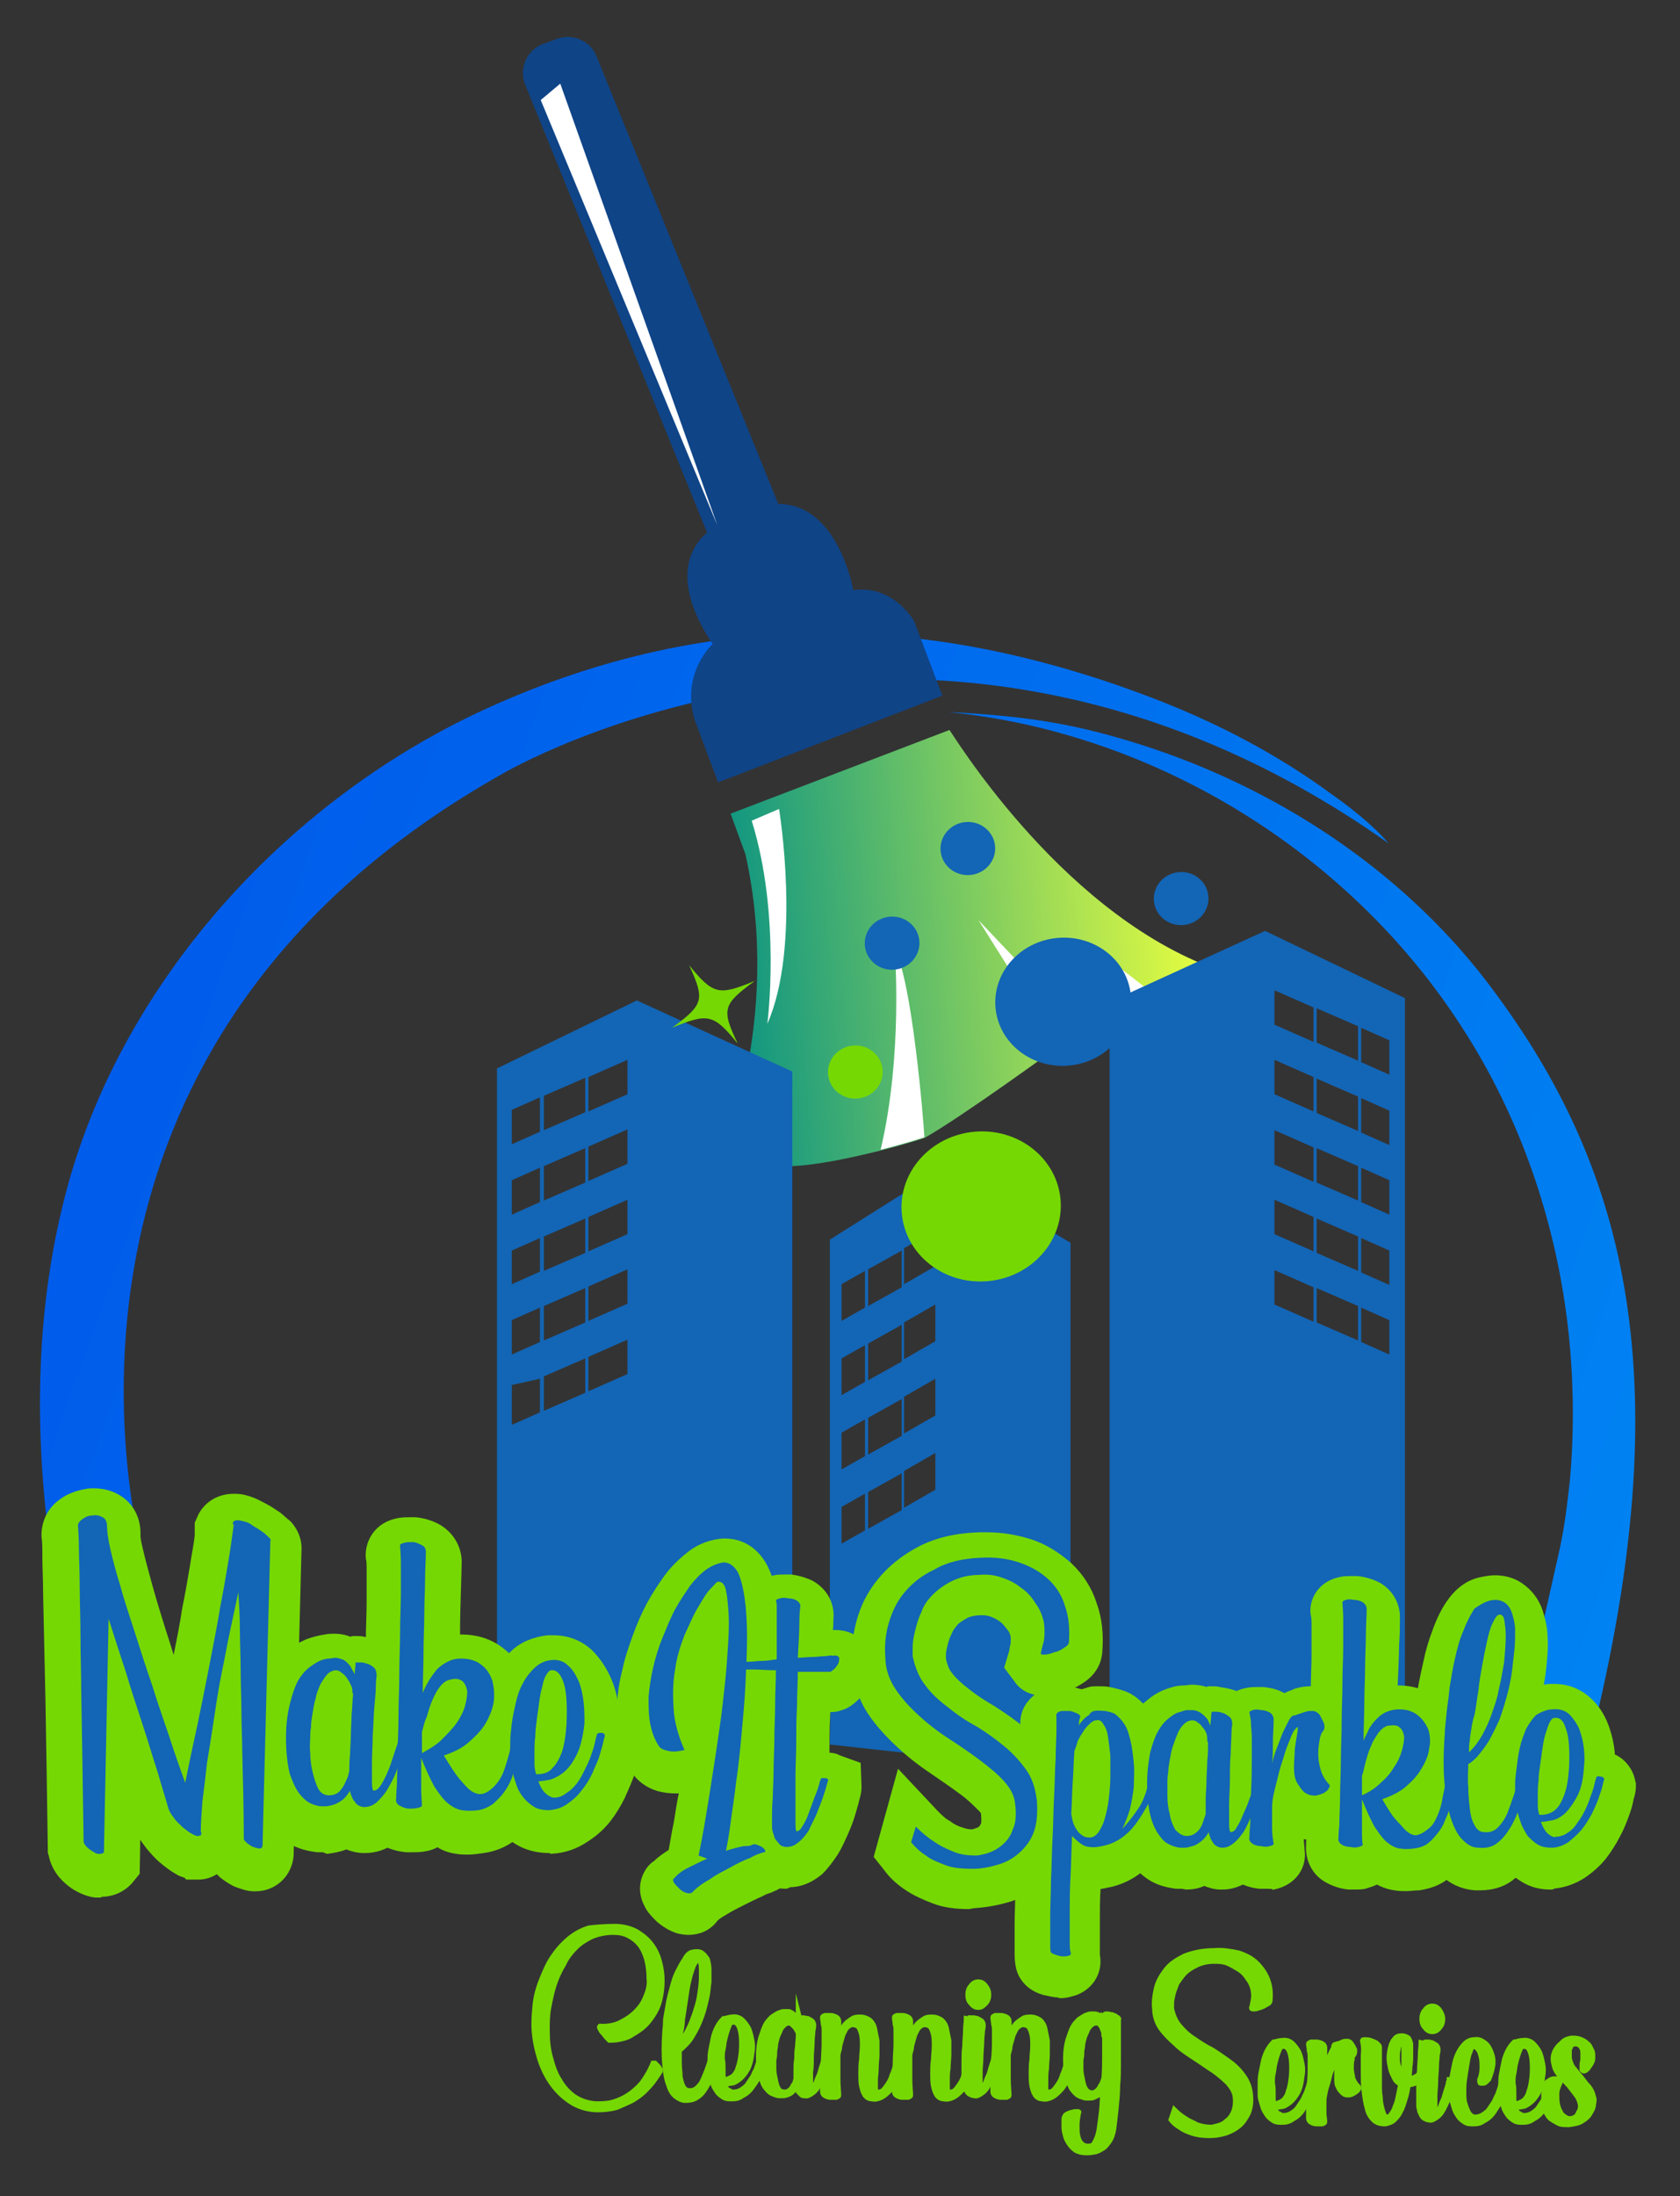 <?xml version="1.0" encoding="utf-8"?>
<!-- Generator: Adobe Illustrator 22.0.1, SVG Export Plug-In . SVG Version: 6.00 Build 0)  -->
<svg version="1.1" id="Layer_5" xmlns="http://www.w3.org/2000/svg" xmlns:xlink="http://www.w3.org/1999/xlink" x="0px" y="0px"
	 viewBox="0 0 215 281" style="enable-background:new 0 0 215 281;" xml:space="preserve">
<rect x="0" y="0" width="215" height="281" fill="#333333" stroke="none"/>
<style type="text/css">
	.st0{fill:url(#SVGID_1_);}
	.st1{fill:url(#SVGID_2_);}
	.st2{fill:#0F4487;}
	.st3{fill:url(#SVGID_3_);}
	.st4{fill:#FFFFFF;}
	.st5{fill:none;stroke:#97B5BF;stroke-width:0.361;stroke-miterlimit:10;}
	.st6{fill:#1365B5;}
	.st7{fill:#75D803;}
	.st8{fill:#75D803;stroke:#75D803;stroke-width:0.758;stroke-miterlimit:10;}
	.st9{fill:#75D803;stroke:#75D803;stroke-width:0.709;stroke-miterlimit:10;}
	.st10{display:none;}
	.st11{display:inline;fill:#75D803;stroke:#75D803;stroke-width:0.709;stroke-miterlimit:10;}
</style>
<g>
	<g>
		<g>
			
				<linearGradient id="SVGID_1_" gradientUnits="userSpaceOnUse" x1="-33.218" y1="103.45" x2="541.381" y2="313.946" gradientTransform="matrix(1.053 -2.901796e-02 2.733979e-02 0.992 -4.373 4.47)">
				<stop  offset="0" style="stop-color:#0051E9"/>
				<stop  offset="1" style="stop-color:#00C9FF"/>
			</linearGradient>
			<path class="st0" d="M17.7,196.9C14.4,180.7,9.2,130,64.3,99c0,0,54.9-32.5,113.4,8.9c-2.6-3.1-7.3-6.3-7.3-6.3
				c-6.8-5-14.4-9-22.4-12.1C118.3,78,89.8,77.8,61.3,91.1C36,103,15.8,125.9,8.7,151.6c-4.2,15.3-4.4,31.4-2.2,47L17.7,196.9z"/>
			
				<linearGradient id="SVGID_2_" gradientUnits="userSpaceOnUse" x1="-31.991" y1="83.824" x2="578.937" y2="307.629" gradientTransform="matrix(1 -2.932218e-02 2.599032e-02 1.008 -3.857 1.517)">
				<stop  offset="0" style="stop-color:#0051E9"/>
				<stop  offset="1" style="stop-color:#00C9FF"/>
			</linearGradient>
			<path class="st1" d="M195.6,216l4-17.8c0.7-3.3,0.9-5.3,1.3-8.7c0.6-6.7,0.5-13.5-0.3-20.2c-1.6-13.3-6.1-26.4-13.4-37.7
				c-14.4-22.5-39.4-37.9-65.9-40.5c10.4,0.5,16.6,1.6,24.8,4.2c17.2,5.5,33.1,15.9,44.1,30.2c16.9,22.1,24.8,48,14.4,93
				C204.7,218.7,196,214.4,195.6,216z"/>
		</g>
	</g>
	<g>
		<g>
			<path class="st2" d="M91.2,82.4c0,0-4.1,3.7-2.3,9.7l3,8l28.7-11.1l-3.6-9.5c0,0-2.6-4.7-7.8-4c0,0-2-11.6-10.2-11l-8.3,3.5
				C90.6,68.1,84.3,72.1,91.2,82.4z"/>
			<path class="st2" d="M93.6,75.8l-26.4-65c-0.8-2,0.2-4.3,2.1-5.1L71.2,5c2-0.8,4.3,0.2,5.1,2.1l26.4,65c0.8,2-0.2,4.3-2.1,5.1
				L98.6,78C96.6,78.8,94.4,77.8,93.6,75.8z"/>
			<g>
				
					<linearGradient id="SVGID_3_" gradientUnits="userSpaceOnUse" x1="86.654" y1="109.869" x2="151.1" y2="109.869" gradientTransform="matrix(0.997 -7.623974e-02 7.623974e-02 0.997 -4.627 19.888)">
					<stop  offset="0" style="stop-color:#028F86"/>
					<stop  offset="1" style="stop-color:#E8FF3F"/>
				</linearGradient>
				<path class="st3" d="M154.8,123.7c0,0-3.7,1.1-8,3c-0.7,0.3-1.4,0.6-2.2,1c-2.3,1.1-4.6,2.4-6.5,3.8c-1,0.7-1.9,1.5-2.7,2.4
					c0,0-0.1,0.1-0.1,0.1c0,0-12.2,8.9-17,11.6c0,0-2.4,0.8-5.6,1.6c-3.6,0.9-8.2,1.9-11.5,2c-1,0-2-0.1-2.7-0.3l-0.3,0l-6.1-0.4
					c0,0,8.1-17.6,3.3-39.2l-1.9-5.2l28-10.7C121.6,93.3,135.1,116.1,154.8,123.7z"/>
				<path class="st4" d="M101.4,139.8l-0.3,9.3c-1,0-2-0.1-2.7-0.3l-0.3,0L101.4,139.8z"/>
				<path class="st4" d="M112.7,147.1c2.9-12.3,1.8-25.6,1.8-25.6c2.2,3.8,3.7,21.9,3.8,24C118.3,145.5,115.9,146.3,112.7,147.1z"/>
				<path class="st5" d="M110.5,118.5"/>
				<path class="st4" d="M138.2,131.4c-1,0.7-1.9,1.5-2.7,2.4c-1.7-2.3-10-15.7-10.3-16.1L138.2,131.4z"/>
				<path class="st4" d="M146.9,126.6c-0.7,0.3-1.4,0.6-2.2,1l-4.9-6.5L146.9,126.6z"/>
				<path class="st4" d="M96.2,105l3.5-1.5c0,0,2.9,17.5-1.5,27.5C98.2,131,100,117.2,96.2,105z"/>
			</g>
		</g>
		<polygon class="st4" points="69.2,12.8 91.8,67.2 71.7,10.7 		"/>
	</g>
	<g id="XMLID_4627_">
		<g id="XMLID_1280_">
			<path id="XMLID_1289_" class="st6" d="M81.5,128L81.5,128l-17.9,8.7v81.7h36.6l1.2-0.1v-81.2L81.5,128z M69.1,180.7l-3.6,1.6
				v-5.1l3.6-0.8V180.7z M69.1,171.7l-3.6,1.6v-4.4l3.6-1.6V171.7z M69.1,162.7l-3.6,1.6V160l3.6-1.6V162.7z M69.1,153.8l-3.6,1.6
				V151l3.6-1.6V153.8z M69.1,144.8l-3.6,1.6v-4.4l3.6-1.6V144.8z M74.9,178.2l-5.3,2.3v-4.4l5.3-2.3V178.2z M74.9,169.2l-5.3,2.3
				v-4.4l5.3-2.3V169.2z M74.9,160.3l-5.3,2.3v-4.4l5.3-2.3V160.3z M74.9,151.3l-5.3,2.3v-4.4l5.3-2.3V151.3z M74.9,142.3l-5.3,2.3
				v-4.4l5.3-2.3V142.3z M80.3,175.8l-5,2.2v-4.4l5-2.2V175.8z M80.3,166.8l-5,2.2v-4.4l5-2.2V166.8z M80.3,157.9l-5,2.2v-4.4l5-2.2
				V157.9z M80.3,148.9l-5,2.2v-4.4l5-2.2V148.9z M80.3,140l-5,2.2v-4.4l5-2.2V140z M104.5,218.2
				C104.5,218.2,104.5,218.2,104.5,218.2L104.5,218.2L104.5,218.2L104.5,218.2L104.5,218.2z"/>
			<path class="st6" d="M120.8,149.4L120.8,149.4l-14.6,9.2v47.8c0,0.1,0.1,3.3,0.1,7.8l0,2.5h0v0h0l-0.1,6.5l30.8,3.4v-67.6
				L120.8,149.4z M115.7,159.7l4-2.3v4.6l-4,2.3V159.7z M115.7,169.2l4-2.3v4.7l-4,2.3V169.2z M115.7,178.7l4-2.3v4.7l-4,2.3V178.7z
				 M115.7,188.2l4-2.3v4.7l-4,2.3V188.2z M111.1,162.4l4.3-2.4v4.7l-4.3,2.4V162.4z M111.1,171.9l4.3-2.4v4.7l-4.3,2.4V171.9z
				 M111.1,181.4l4.3-2.4v4.7l-4.3,2.4V181.4z M111.1,190.9l4.3-2.4v4.7l-4.3,2.4V190.9z M107.7,164.3l3-1.7v4.7l-3,1.7V164.3z
				 M107.7,173.8l3-1.7v4.7l-3,1.7V173.8z M107.7,183.3l3-1.7v4.7l-3,1.7V183.3z M107.7,192.8l3-1.7v4.7l-3,1.7V192.8z"/>
		</g>
		<rect x="108" y="218.2" class="st6" width="0" height="0"/>
		<path class="st6" d="M161.9,119.1L161.9,119.1l-19.9,9.1v98.9l37.8-2.4v-97L161.9,119.1z M174.2,131.5l3.6,1.6v4.4l-3.6-1.6V131.5
			z M174.2,140.5l3.6,1.6v4.4l-3.6-1.6V140.5z M174.2,149.4l3.6,1.6v4.4l-3.6-1.6V149.4z M174.2,158.4l3.6,1.6v4.4l-3.6-1.6V158.4z
			 M174.2,167.3l3.6,1.6v4.4l-3.6-1.6V167.3z M168.5,129l5.3,2.3v4.4l-5.3-2.3V129z M168.5,138l5.3,2.3v4.4l-5.3-2.3V138z
			 M168.5,146.9l5.3,2.3v4.4l-5.3-2.3V146.9z M168.5,155.9l5.3,2.3v4.4l-5.3-2.3V155.9z M168.5,164.8l5.3,2.3v4.4l-5.3-2.3V164.8z
			 M163.1,126.7l5,2.2v4.4l-5-2.2V126.7z M163.1,135.6l5,2.2v4.4l-5-2.2V135.6z M163.1,144.6l5,2.2v4.4l-5-2.2V144.6z M163.1,153.5
			l5,2.2v4.4l-5-2.2V153.5z M163.1,162.5l5,2.2v4.4l-5-2.2V162.5z"/>
	</g>
	<g>
		
			<ellipse id="XMLID_1941_" transform="matrix(0.996 -8.615833e-02 8.615833e-02 0.996 -12.836 11.394)" class="st7" cx="125.6" cy="154.4" rx="10.2" ry="9.6"/>
		
			<ellipse id="XMLID_1928_" transform="matrix(0.996 -8.613558e-02 8.613558e-02 0.996 -10.533 12.203)" class="st6" cx="136.1" cy="128.2" rx="8.7" ry="8.2"/>
		<path class="st7" d="M94.4,133.5c-3.1-3.8-3.8-3.9-8.4-2c4.1-3,4.2-3.6,2.2-8c3.1,3.8,3.8,3.9,8.4,2
			C92.5,128.5,92.3,129.1,94.4,133.5z"/>
		
			<ellipse id="XMLID_1926_" transform="matrix(0.996 -8.608649e-02 8.608649e-02 0.996 -11.409 9.933)" class="st7" cx="109.5" cy="137.2" rx="3.5" ry="3.4"/>
		
			<ellipse id="XMLID_1925_" transform="matrix(0.996 -8.617464e-02 8.617464e-02 0.996 -9.979 10.294)" class="st6" cx="114.2" cy="120.7" rx="3.5" ry="3.4"/>
		
			<ellipse id="XMLID_1_" transform="matrix(0.996 -8.617464e-02 8.617464e-02 0.996 -9.347 13.456)" class="st6" cx="151.2" cy="115" rx="3.5" ry="3.4"/>
		
			<ellipse id="XMLID_1924_" transform="matrix(0.996 -8.608681e-02 8.608681e-02 0.996 -8.892 11.065)" class="st6" cx="123.9" cy="108.6" rx="3.5" ry="3.4"/>
	</g>
</g>
<g>
	<g>
		<path class="st8" d="M12.6,242.4l-0.4,0c-0.8-0.1-1.6-0.4-2.3-0.8c-0.6-0.3-1.2-0.8-1.7-1.3c-0.8-0.8-1.4-1.9-1.6-3l-0.1-0.3
			l0-0.3c-0.1-7-0.2-13.3-0.3-19l-0.3-13.6c0-1.9-0.1-3.6-0.1-4.9c0-1.2,0-2-0.1-2.5c-0.1-1.7,0.6-3.4,2.1-4.5
			c0.9-0.7,2-1.1,3.1-1.3c0.4-0.1,0.7-0.1,1.1-0.1c1,0,1.9,0.2,2.7,0.6c1.9,0.9,3,2.8,2.9,5.1c0,0.1,0,0.5,0.3,1.7
			c0.3,1.3,0.7,2.8,1.2,4.6c0.5,1.8,1.1,3.8,1.8,6c0.5,1.5,0.9,2.9,1.4,4.4c0.1-0.5,0.2-1,0.3-1.4c0.4-2,0.8-4,1.1-6
			c0.4-1.9,0.7-3.8,1-5.5c0.2-1.4,0.5-2.7,0.6-3.9l0-0.5v-1l0.4-0.9c0.8-1.6,2.4-2.5,4.2-2.5l0.2,0c0.8,0,1.5,0.2,2.3,0.5
			c0.5,0.2,1,0.5,1.6,0.8c0.6,0.3,1.1,0.7,1.6,1c0.5,0.4,0.9,0.8,1.3,1.1c1.1,1.2,1.4,2.5,1.3,3.6l-1,38.8l0,0.1
			c-0.2,2.4-2.1,4.2-4.5,4.2l-0.2,0c-0.8,0-1.6-0.3-2.4-0.6c-0.6-0.3-1.2-0.7-1.7-1.1c-0.2-0.2-0.4-0.4-0.6-0.6
			c-0.7,0.5-1.5,0.8-2.4,0.8c-0.2,0-0.3,0-0.5,0c-0.2,0-0.3,0-0.5,0H24l-0.2-0.2c-0.3-0.1-0.7-0.2-1-0.4c-0.7-0.4-1.4-0.9-2.1-1.5
			c-0.6-0.5-1.2-1.2-1.7-1.8c-0.7-0.9-1.2-1.7-1.4-2.6c0,0,0-0.1,0-0.1l-0.1,6.1l-0.9,1.1c-0.9,1-2.2,1.6-3.6,1.6H12.6z"/>
		<path class="st8" d="M41.4,236.6c-0.3,0-0.6,0-0.8,0c-0.7-0.1-1.4-0.2-2.2-0.5c-1.2-0.4-2.3-1.3-3.3-2.4c-0.9-1-1.5-2.4-2-4.1
			c-0.5-1.6-0.7-3.5-0.7-5.9c0-2,0.2-3.7,0.6-5.2c0.4-1.5,0.8-2.8,1.4-3.9c0.7-1.2,1.4-2.2,2.3-2.9c0.8-0.7,1.7-1.2,2.6-1.6
			c0.8-0.3,1.6-0.5,2.3-0.6c0.5-0.1,0.9-0.1,1.1-0.1c0.7,0,1.4,0.1,2.1,0.4l0.4-0.1l0.5,0c0.2,0,0.6,0,0.9,0.1
			c0.6,0.1,1.2,0.2,1.9,0.4c0.9,0.3,1.8,0.9,2.4,1.6c1.1,1.1,1.6,2.6,1.4,4.3l0,0.3c0,0.2-0.1,1.9-0.2,2.6l0.1,0
			c0.5,0.1,0.9,0.2,1.3,0.3l2.7,1l0.1,3c0,0.6-0.1,1-0.3,1.8c-0.1,0.5-0.3,1.2-0.6,1.9c-0.2,0.8-0.6,1.6-0.9,2.6
			c-0.4,1-0.9,1.9-1.4,2.8c-0.6,1-1.3,1.9-2.1,2.6c-1.6,1.4-3.2,1.7-4.2,1.7c0,0-0.3,0-0.3,0c-0.7,0-1.5-0.2-2.2-0.5
			c-0.1,0-0.1,0.1-0.2,0.1c-0.8,0.3-1.5,0.4-2.2,0.5L41.4,236.6z"/>
		<path class="st8" d="M60,236.9c-0.6,0-1.1,0-1.6-0.1c-0.8-0.1-1.7-0.4-2.4-0.9c-0.5,0.3-1,0.5-1.7,0.6c-0.5,0.1-1,0.1-1.5,0.1
			c-0.2,0-0.5,0-0.8,0c-1.1-0.1-2.1-0.4-3-0.9c-1.7-1-2.6-2.8-2.4-4.7c0-0.3,0-0.8,0.1-1.6h0l0.1-4.3c0-1.3,0.1-2.8,0.1-4.5
			l0.3-10.7c0-1.8,0.1-3.4,0.1-4.9c0-1.5,0-2.7,0-3.8c0-0.9,0-1.5-0.1-1.8c-0.2-2,1-4.3,3.8-4.8c0.5-0.1,1-0.1,1.5-0.1
			c0.2,0,0.5,0,0.7,0c1,0.1,2,0.4,2.9,0.9c1.7,1,2.7,2.8,2.6,4.7c0,0.9-0.2,6.2-0.2,7.8l0,1.6c0.2,0,0.4,0,0.5,0
			c2.1,0,3.8,0.6,5.2,1.7c1.3,1,2.3,2.4,2.8,4c0.4,1.3,0.5,2.7,0.3,4.2c2.3,0.6,3.4,2.5,3.4,4.2c0,0.4,0,1-0.1,1.7
			c-0.1,0.7-0.2,1.5-0.4,2.3c-0.2,0.8-0.5,1.6-0.8,2.5c-0.4,1-0.9,1.9-1.4,2.7c-0.7,0.9-1.4,1.7-2.4,2.4c-1.1,0.8-2.3,1.3-3.7,1.5
			C61.1,236.8,60.6,236.9,60,236.9z"/>
		<path class="st8" d="M70.2,236.7c-1.3,0-2.6-0.3-3.7-0.9c-1.1-0.6-1.9-1.4-2.7-2.3c-0.6-0.8-1.1-1.6-1.4-2.6
			c-0.3-0.8-0.6-1.6-0.7-2.4c-0.1-0.7-0.2-1.3-0.3-1.8c-0.1-0.6-0.1-1.1-0.1-1.3c0-0.3,0-0.9,0-1.6c0-0.8,0.1-1.7,0.2-2.6
			c0.1-1,0.3-2,0.6-3.1c0.3-1.2,0.7-2.4,1.2-3.4c0.6-1.2,1.4-2.3,2.3-3.1c1.2-1.2,2.8-1.8,4.5-2c0.2,0,0.5,0,0.7,0
			c1.8,0,3.4,0.6,4.7,1.8c1,1,1.8,2.2,2.4,3.6c0.5,1.2,0.8,2.4,0.9,3.8c0,0.1,0,0.3,0,0.4c1.4,0.6,2.5,1.8,2.8,3.3l0.1,0.4v0.4
			c0,0.5-0.1,0.9-0.3,1.8c-0.1,0.6-0.4,1.4-0.7,2.2c-0.3,0.8-0.7,1.7-1.1,2.6c-0.5,1-1.1,2-1.8,2.9c-0.8,1-1.7,1.8-2.8,2.5
			c-1.3,0.9-2.8,1.4-4.4,1.5C70.5,236.7,70.3,236.7,70.2,236.7z"/>
	</g>
	<g>
		<path class="st6" d="M29.8,194.8c0.1-0.2,0.3-0.3,0.6-0.3c0.3,0,0.6,0.1,1,0.2c0.4,0.1,0.7,0.3,1.1,0.6c0.4,0.2,0.8,0.5,1.1,0.7
			c0.3,0.2,0.6,0.5,0.8,0.7c0.2,0.2,0.3,0.3,0.2,0.4l-1,39c0,0.3-0.2,0.4-0.4,0.4c-0.2,0-0.5-0.1-0.8-0.2c-0.3-0.1-0.5-0.3-0.8-0.5
			c-0.2-0.2-0.4-0.4-0.4-0.5c0-3.8-0.1-7.5-0.2-11.3c0-1.6-0.1-3.3-0.1-5c0-1.7-0.1-3.5-0.1-5.3c0-1.8-0.1-3.5-0.1-5.2
			c0-1.7-0.1-3.3-0.2-4.8c-0.3,1.4-0.6,2.9-1,4.7c-0.4,1.8-0.7,3.6-1.1,5.5c-0.4,1.9-0.7,3.9-1,5.9c-0.3,2-0.6,3.9-0.9,5.7
			c-0.2,1.8-0.4,3.5-0.6,5c-0.1,1.5-0.2,2.8-0.2,3.8c0,0.1,0,0.2,0.1,0.2c0,0,0,0.1,0,0.1l-0.1,0.1c0,0,0,0.1,0,0.1s0,0.1,0,0.1
			c0,0,0,0-0.1-0.1c-0.2,0.2-0.5,0.1-0.9-0.1c-0.4-0.2-0.8-0.5-1.3-0.9c-0.4-0.4-0.9-0.8-1.2-1.3c-0.4-0.5-0.6-0.9-0.7-1.3
			c-0.3-1.1-0.8-2.6-1.3-4.4c-0.6-1.8-1.2-3.9-1.9-6c-0.7-2.2-1.5-4.5-2.2-6.9c-0.8-2.4-1.5-4.6-2.2-6.8L13.3,237
			c-0.1,0.1-0.3,0.2-0.6,0.2c-0.3,0-0.5-0.1-0.8-0.3c-0.3-0.2-0.5-0.3-0.8-0.6c-0.2-0.2-0.4-0.5-0.4-0.7c-0.1-7-0.2-13.3-0.3-19
			c0-2.4-0.1-4.8-0.1-7.2c0-2.4-0.1-4.5-0.1-6.5c0-1.9-0.1-3.6-0.1-4.9c0-1.3-0.1-2.2-0.1-2.5v-0.1c-0.1-0.4,0.1-0.7,0.5-1
			c0.4-0.3,0.8-0.5,1.3-0.5c0.5-0.1,0.9,0,1.3,0.2c0.4,0.2,0.6,0.6,0.6,1.2c0,0.5,0.1,1.5,0.4,2.8c0.3,1.3,0.7,2.9,1.3,4.8
			c0.5,1.9,1.2,3.9,1.9,6.1c0.7,2.2,1.4,4.4,2.2,6.7c0.7,2.3,1.5,4.5,2.2,6.6c0.7,2.2,1.4,4.1,2,5.8c0.3-1.4,0.6-3,1-4.8
			c0.4-1.8,0.8-3.7,1.2-5.7c0.4-2,0.8-4,1.2-6.1c0.4-2.1,0.8-4.1,1.1-6c0.4-2,0.7-3.8,1-5.6c0.3-1.7,0.5-3.3,0.7-4.7
			c0-0.1,0-0.2-0.1-0.2C29.8,194.9,29.8,194.9,29.8,194.8z"/>
		<path class="st6" d="M45.5,212.7c0.1,0,0.4,0,0.7,0c0.3,0,0.6,0.1,0.9,0.2c0.3,0.1,0.6,0.3,0.8,0.5c0.2,0.2,0.3,0.6,0.3,1
			c0,0.1-0.1,0.5-0.1,1.3c0,0.8-0.1,1.7-0.2,2.8s-0.1,2.3-0.2,3.5c0,1.2-0.1,2.4-0.1,3.4c0,1,0,1.9,0,2.6c0,0.7,0.1,1.1,0.2,1.1
			c0.2,0,0.5-0.1,0.8-0.5c0.3-0.4,0.5-0.8,0.8-1.4c0.2-0.5,0.5-1.1,0.7-1.8c0.2-0.6,0.4-1.2,0.6-1.8c0.2-0.5,0.3-1,0.4-1.4
			c0.1-0.4,0.2-0.5,0.2-0.5c0,0,0.1,0,0.2,0c0.1,0,0.2,0,0.3,0c0.1,0,0.2,0,0.3,0.1c0.1,0,0.1,0.1,0.1,0.2c0,0-0.1,0.3-0.2,0.8
			c-0.1,0.5-0.3,1.1-0.5,1.7c-0.2,0.7-0.5,1.4-0.8,2.2c-0.3,0.8-0.7,1.5-1.1,2.2c-0.4,0.7-0.9,1.2-1.4,1.7c-0.5,0.4-1,0.6-1.6,0.6
			c-0.3,0-0.5-0.1-0.7-0.2c-0.2-0.1-0.4-0.3-0.5-0.5c-0.2-0.2-0.3-0.4-0.4-0.7c-0.1-0.2-0.2-0.5-0.2-0.7c-0.3,0.5-0.7,1-1,1.2
			c-0.4,0.3-0.8,0.5-1.1,0.6c-0.4,0.1-0.7,0.2-1,0.2c-0.3,0-0.5,0-0.6,0c-0.3,0-0.7-0.1-1.2-0.3c-0.5-0.2-1-0.6-1.5-1.2
			c-0.5-0.6-0.9-1.5-1.3-2.6c-0.3-1.2-0.5-2.7-0.5-4.7c0-1.7,0.2-3.1,0.5-4.3c0.3-1.2,0.6-2.1,1-2.9c0.4-0.7,0.9-1.3,1.4-1.7
			c0.5-0.4,1-0.7,1.4-0.9c0.5-0.2,0.9-0.3,1.2-0.3c0.3,0,0.6-0.1,0.8-0.1c0.3,0,0.6,0.1,0.9,0.2c0.3,0.1,0.5,0.3,0.7,0.5
			c0.2,0.2,0.4,0.4,0.5,0.7c0.1,0.2,0.3,0.5,0.4,0.7c0-0.6,0.1-1,0.1-1.3C45.5,212.9,45.5,212.7,45.5,212.7z M42.1,229.7
			c0.4,0,0.8-0.1,1.1-0.3c0.3-0.2,0.5-0.5,0.7-0.8c0.2-0.3,0.3-0.6,0.5-1s0.2-0.7,0.3-1c0-0.6,0-1.3,0.1-2.1c0-0.8,0.1-1.6,0.1-2.5
			c0-0.9,0.1-1.8,0.1-2.7c0.1-0.9,0.1-1.8,0.2-2.6c0,0-0.1,0-0.1-0.2c0-0.3,0-0.6-0.2-0.9c-0.1-0.3-0.3-0.6-0.5-0.9
			c-0.2-0.3-0.4-0.5-0.7-0.7c-0.2-0.2-0.5-0.3-0.7-0.3c-0.4,0-0.8,0.2-1.1,0.5c-0.3,0.3-0.6,0.8-0.9,1.3c-0.2,0.5-0.5,1.1-0.6,1.8
			c-0.2,0.6-0.3,1.3-0.4,1.9c-0.1,0.6-0.2,1.2-0.2,1.8c-0.1,0.5-0.1,1-0.1,1.3c0,0.5-0.1,1.1,0,1.9c0,0.8,0.1,1.7,0.3,2.5
			c0.2,0.8,0.4,1.5,0.7,2.1C41,229.4,41.5,229.7,42.1,229.7z"/>
		<path class="st6" d="M66.5,222.4c0,0.3,0,0.8-0.1,1.3c-0.1,0.5-0.2,1.1-0.3,1.8c-0.2,0.6-0.4,1.3-0.6,2c-0.3,0.7-0.6,1.3-1,1.8
			c-0.4,0.6-0.9,1-1.4,1.5c-0.6,0.4-1.2,0.7-1.9,0.8c-0.8,0.1-1.5,0.1-2.1,0c-0.6-0.1-1.2-0.4-1.8-0.9c-0.6-0.5-1.1-1.2-1.7-2.1
			c-0.5-0.9-1.1-2.2-1.7-3.7c0,1.5,0,2.8,0,3.9c0,1.1,0.1,1.8,0.1,2.2c0,0.1-0.1,0.2-0.5,0.3c-0.4,0.1-0.7,0.1-1.2,0.1
			c-0.4,0-0.8-0.2-1.2-0.4c-0.3-0.2-0.5-0.5-0.4-0.9c0-0.1,0-0.7,0.1-1.8c0-1.1,0.1-2.5,0.1-4.3h0c0-1.3,0.1-2.8,0.1-4.5
			c0-1.7,0.1-3.5,0.1-5.3c0-1.8,0.1-3.6,0.1-5.4c0-1.8,0.1-3.4,0.1-5c0-1.5,0-2.8,0-3.9c0-1.1-0.1-1.8-0.1-2.2
			c0-0.1,0.1-0.2,0.5-0.3c0.3-0.1,0.7-0.1,1.1-0.1c0.4,0,0.8,0.2,1.2,0.4c0.4,0.2,0.5,0.5,0.5,0.9c0,1-0.1,2.1-0.1,3.5
			c0,1.4-0.1,2.8-0.1,4.4c0,1.6-0.1,3.2-0.1,5c0,1.7-0.1,3.4-0.1,5.1c0.2-0.5,0.5-1.1,0.8-1.6c0.3-0.5,0.7-1,1-1.4
			c0.4-0.4,0.8-0.7,1.4-1s1.1-0.4,1.7-0.4c1.1,0,2,0.3,2.6,0.8c0.7,0.5,1.1,1.2,1.4,2c0.2,0.8,0.3,1.7,0.2,2.6
			c-0.1,0.9-0.5,1.9-1,2.8c-0.5,0.9-1.3,1.7-2.2,2.5c-0.9,0.8-2,1.3-3.2,1.7c0.8,1.3,1.4,2.3,2,3c0.6,0.7,1.1,1.3,1.6,1.6
			c0.5,0.3,0.9,0.4,1.4,0.3c0.4-0.1,0.9-0.4,1.4-0.9c0.5-0.5,0.9-1.1,1.2-1.8c0.3-0.8,0.5-1.5,0.7-2.2c0.2-0.7,0.3-1.3,0.3-1.8
			c0.1-0.5,0.1-0.8,0.2-0.8c0.1,0,0.2,0,0.5,0.1C66.4,222.2,66.5,222.3,66.5,222.4z M54,221.6c0,0.5,0,0.9,0,1.4c0,0.5,0,0.9,0,1.3
			c0.9-0.5,1.8-1,2.5-1.7c0.7-0.7,1.4-1.4,1.9-2.1c0.5-0.7,0.9-1.5,1.1-2.2c0.2-0.7,0.3-1.4,0.3-1.9c-0.1-0.6-0.3-1-0.6-1.3
			c-0.4-0.3-0.9-0.4-1.6-0.2c-0.5,0.1-0.9,0.4-1.3,0.9c-0.4,0.5-0.7,1.1-1,1.8c-0.3,0.7-0.5,1.4-0.7,2.1
			C54.3,220.3,54.2,220.9,54,221.6z"/>
		<path class="st6" d="M70.5,212.4c0.9-0.1,1.6,0.1,2.2,0.7c0.6,0.5,1,1.2,1.4,2.1c0.3,0.8,0.5,1.7,0.6,2.7c0.1,1,0.1,1.8,0.1,2.6
			c-0.2,1.7-0.5,3-1,4c-0.5,1-1,1.7-1.6,2.2c-0.6,0.5-1.2,0.8-1.8,1c-0.6,0.1-1.1,0.2-1.5,0.2c0.3,0.9,0.7,1.4,1.1,1.7
			c0.4,0.3,0.7,0.4,0.9,0.4c0.6,0,1.1-0.2,1.6-0.6c0.5-0.3,0.9-0.7,1.3-1.2c0.4-0.5,0.7-1.1,1-1.7c0.3-0.6,0.6-1.2,0.8-1.8
			c0.2-0.6,0.4-1.1,0.5-1.6c0.1-0.5,0.2-0.9,0.3-1.2c0-0.1,0.2-0.2,0.5-0.2c0.3,0,0.5,0.1,0.5,0.4c0,0.1-0.1,0.3-0.2,0.8
			c-0.1,0.5-0.3,1.1-0.5,1.8c-0.2,0.7-0.6,1.4-0.9,2.2c-0.4,0.8-0.8,1.5-1.4,2.2c-0.5,0.7-1.1,1.2-1.8,1.7c-0.7,0.5-1.4,0.7-2.3,0.8
			c-0.7,0-1.4-0.1-1.9-0.4c-0.5-0.3-1-0.7-1.4-1.2c-0.4-0.5-0.7-1-0.9-1.6c-0.2-0.6-0.4-1.2-0.5-1.7c-0.1-0.6-0.2-1-0.2-1.5
			c0-0.4-0.1-0.7-0.1-0.9c0-0.3,0-0.8,0-1.5s0.1-1.4,0.2-2.3c0.1-0.8,0.3-1.7,0.5-2.6c0.2-0.9,0.5-1.8,0.9-2.5
			c0.4-0.8,0.9-1.4,1.4-1.9C69,212.8,69.7,212.5,70.5,212.4z M68.4,224c0,0.6,0,1.2,0,1.7c0,0.5,0.1,0.9,0.2,1.3c0.3,0,0.6,0,1-0.1
			c0.4-0.1,0.8-0.3,1.2-0.8c0.4-0.4,0.8-1.1,1.1-1.9c0.3-0.9,0.5-2.1,0.6-3.6c0.1-2.5,0-4.3-0.4-5.4c-0.4-1.1-0.9-1.6-1.6-1.5
			c-0.2,0-0.4,0.3-0.6,0.6s-0.4,0.9-0.5,1.5c-0.2,0.6-0.3,1.3-0.4,2c-0.1,0.7-0.2,1.5-0.3,2.2c-0.1,0.8-0.2,1.5-0.2,2.2
			C68.4,222.9,68.4,223.5,68.4,224z"/>
	</g>
	<g>
		<path class="st9" d="M88.1,247.2c-0.5,0-1-0.1-1.4-0.2c-0.9-0.3-1.7-0.8-2.4-1.4c-0.6-0.6-1.2-1.2-1.5-1.9
			c-0.7-1.3-0.7-2.7-0.1-3.9c0.3-0.6,0.7-1.1,1.2-1.4c0.5-0.5,1.2-1,2-1.5c0.2-1.1,0.4-2.4,0.7-3.8c0.2-1.3,0.4-2.6,0.7-4
			c-0.3,0-0.6,0-0.9,0c-0.7,0-1.5-0.1-2.2-0.3c-1.3-0.4-2.4-1.2-3.1-2.3c-0.7-1.1-1.3-2.5-1.6-4.1c-0.2-1.3-0.3-2.8-0.2-4.3
			c0.1-1.4,0.3-2.9,0.7-4.4c0.3-1.5,0.8-2.9,1.3-4.3c0.5-1.4,1.1-2.8,1.8-4.1c0.7-1.3,1.5-2.5,2.3-3.6c0.9-1.2,1.9-2.1,2.9-2.9
			c1.3-1,2.8-1.5,4.2-1.6l0.3,0c2.2,0,4,1.2,5.1,3.3c0.6,1.2,1.1,2.8,1.3,4.7c0.2,1.6,0.3,3.5,0.3,5.5c0,2-0.1,4.1-0.2,6.3
			c-0.1,2.2-0.3,4.3-0.5,6.5c-0.2,2.2-0.4,4.2-0.7,6.2c-0.2,1.3-0.3,2.5-0.5,3.6c0,0,1.1,0,1.1,0l0.2,0.4c0.2,0.1,0.5,0.3,0.7,0.4
			c0.8,0.6,1.5,1.3,1.8,2.2l0.6,1.5l-0.7,1.7c-0.5,1-1.4,1.8-2.5,2.2l-0.2,0.1c-0.3,0.1-0.7,0.2-1.2,0.5c-0.7,0.3-1.5,0.7-2.3,1.1
			c-0.8,0.4-1.6,0.8-2.4,1.3c-0.7,0.4-1.1,0.7-1.3,1C90.6,246.7,89.4,247.2,88.1,247.2z"/>
		<path class="st9" d="M100.5,241.3c-1.1,0-2.3-0.4-3.3-1.3c-0.6-0.5-1.1-1.2-1.5-2c-0.3-0.5-0.5-1.1-0.6-1.7
			c-0.1-0.6-0.2-1.2-0.2-1.7l0-1.2c0-0.7,0-1.5,0.1-2.5c0-1,0.3-10.5,0.3-11.9c0-0.1,0-0.3,0-0.4c-0.5,0-0.9,0-1.3,0l-2,0l-1.3-1.4
			c-0.8-0.9-1.1-2.1-0.8-3.3c0.1-0.6,0.3-1.1,0.7-1.6c0.3-0.5,0.8-1,1.3-1.4c0.8-0.6,1.7-0.9,2.6-0.9c0.2,0,0.6,0,1-0.1
			c0-0.4,0-0.8,0-1.1c0-0.6,0-1.1,0-1.6c0-0.4,0-0.6,0-0.8c-0.2-1.9,1-4,3.6-4.5c0.4-0.1,0.9-0.1,1.4-0.1c0.2,0,0.5,0,0.7,0
			c0.9,0.1,1.9,0.4,2.7,0.8c1.7,1,2.6,2.7,2.4,4.6l0,0.1c0,0.3,0,0.8-0.1,1.5l0,0.1c0.5,0,0.7,0,0.7,0c2.5,0,4,1.7,4.4,3.4
			c0.2,1.1,0.1,2.1-0.4,3.1c-0.3,0.6-0.7,1.2-1.2,1.7c-0.7,0.7-1.4,1.2-2.2,1.4c-0.5,0.2-1,0.2-1.5,0.2c0,0,0,0-0.1,0l0,0.6
			c-0.1,1.5-0.1,3.1-0.1,4.6c0,0.2,0,0.5,0,0.7l0.3,0c0.4,0,0.9,0.1,1.2,0.3l2.5,0.9l0.1,2.8c0,0.6-0.1,1-0.3,1.7
			c-0.1,0.5-0.3,1.1-0.5,1.8c-0.2,0.7-0.5,1.5-0.9,2.4c-0.4,0.9-0.8,1.8-1.3,2.6c-0.6,0.9-1.2,1.7-1.9,2.4c-1.2,1-2.5,1.6-4,1.6
			C100.8,241.3,100.5,241.3,100.5,241.3z"/>
	</g>
	<g>
		<path class="st6" d="M96.1,236.1c0.2-0.1,0.4-0.2,0.7-0.1c0.3,0.1,0.5,0.2,0.7,0.3c0.2,0.1,0.3,0.3,0.4,0.4c0.1,0.2,0,0.3-0.2,0.3
			c-0.4,0.1-1,0.3-1.7,0.7c-0.8,0.3-1.6,0.7-2.5,1.2c-0.9,0.5-1.8,0.9-2.6,1.5c-0.9,0.5-1.6,1-2.1,1.5c-0.2,0.3-0.5,0.4-0.9,0.3
			c-0.4-0.1-0.7-0.3-1-0.6c-0.3-0.3-0.5-0.5-0.7-0.8c-0.1-0.3-0.1-0.4,0.1-0.5c0.3-0.4,0.9-0.9,1.7-1.3c0.8-0.4,1.6-0.8,2.5-1.2
			l-1.1-0.4c0.3-1.4,0.6-3,0.9-4.8c0.3-1.8,0.6-3.6,0.9-5.6c0.3-1.9,0.6-3.9,0.9-6c0.3-2,0.5-4,0.7-5.8c0.2-1.9,0.3-3.6,0.4-5.2
			c0.1-1.6,0.1-3,0-4.2c-0.1-1.2-0.2-2.1-0.4-2.7c-0.2-0.6-0.6-0.8-1-0.7c-0.1,0-0.4,0.4-0.9,0.9s-1,1.4-1.6,2.4
			c-0.6,1-1.1,2.2-1.7,3.5c-0.5,1.3-1,2.8-1.2,4.4c-0.3,1.6-0.3,3.2-0.2,5c0.1,1.7,0.6,3.5,1.4,5.3c-0.5,0.1-0.9,0.2-1.4,0.2
			c-0.4,0-0.8-0.1-1.1-0.2c-0.4-0.1-0.7-0.3-0.9-0.7c-0.5-0.8-0.8-1.7-1-2.7c-0.2-1.1-0.2-2.2-0.2-3.4c0.1-1.2,0.3-2.5,0.6-3.8
			c0.3-1.3,0.7-2.6,1.2-3.8s1-2.5,1.6-3.6c0.6-1.1,1.3-2.1,1.9-3c0.7-0.9,1.4-1.6,2.1-2.1c0.7-0.5,1.5-0.8,2.2-0.9
			c0.7,0,1.3,0.4,1.8,1.2c0.4,0.8,0.7,2,0.9,3.4c0.2,1.4,0.3,3.1,0.3,5c0,1.9-0.1,3.9-0.2,6c-0.1,2.1-0.3,4.2-0.5,6.4
			c-0.2,2.1-0.4,4.2-0.7,6.1c-0.2,1.9-0.5,3.6-0.7,5.2c-0.2,1.5-0.4,2.7-0.6,3.6c0.9-0.3,1.7-0.5,2.3-0.6
			C95.9,236.2,96.2,236.1,96.1,236.1z"/>
		<path class="st6" d="M106.8,211.8c0.3,0,0.5,0.1,0.6,0.3c0,0.2,0,0.4-0.1,0.7c-0.1,0.2-0.3,0.5-0.5,0.7c-0.2,0.2-0.4,0.3-0.5,0.4
			c-0.1,0-0.2,0-0.4,0c-0.2,0-0.5,0-0.9,0c-0.4,0-0.8,0-1.3,0c-0.5,0-1,0-1.6,0c0,1.4-0.1,2.9-0.1,4.4c-0.1,1.6-0.1,3.1-0.1,4.6
			c0,1.5-0.1,3-0.1,4.3c0,1.4,0,2.6,0,3.7c0,1.1,0,1.9,0,2.5c0,0.6,0.1,0.9,0.1,0.9c0.2,0,0.5-0.1,0.7-0.5c0.2-0.3,0.5-0.8,0.7-1.3
			c0.2-0.5,0.4-1.1,0.6-1.6c0.2-0.6,0.4-1.1,0.6-1.6c0.2-0.5,0.3-0.9,0.4-1.3c0.1-0.3,0.2-0.5,0.2-0.5c0,0,0.1,0,0.2,0
			c0.1,0,0.2,0,0.3,0c0.1,0,0.2,0,0.3,0.1s0.1,0.1,0.1,0.1c0,0-0.1,0.3-0.2,0.7c-0.1,0.4-0.3,1-0.5,1.6c-0.2,0.6-0.5,1.3-0.8,2.1
			c-0.3,0.7-0.7,1.4-1,2.1c-0.4,0.6-0.8,1.1-1.3,1.5c-0.5,0.4-0.9,0.6-1.5,0.6c-0.4,0-0.7-0.1-0.9-0.3c-0.2-0.2-0.4-0.5-0.6-0.7
			c-0.1-0.3-0.2-0.6-0.3-0.9c-0.1-0.3-0.1-0.6-0.1-0.8c0-0.1,0-0.5,0-1.1c0-0.6,0-1.5,0.1-2.5c0-1,0.1-2.2,0.1-3.5
			c0-1.3,0.1-2.7,0.1-4.1c0-1.4,0.1-2.9,0.1-4.4c0-1.5,0.1-2.9,0.1-4.3c-1,0-2-0.1-2.9-0.1c-0.9,0-1.8,0-2.5,0
			c-0.1,0-0.1-0.1-0.1-0.2c0-0.1,0.1-0.2,0.1-0.3c0.1-0.1,0.2-0.2,0.3-0.3c0.1-0.1,0.2-0.1,0.3-0.1c0.4,0,0.9-0.1,1.5-0.1
			c0.4,0,1-0.1,1.5-0.1c0.6,0,1.2-0.1,1.9-0.2c0-0.9,0-1.8,0-2.6c0-0.8,0-1.5,0-2.2c0-0.6,0-1.2,0-1.7c0-0.5,0-0.8-0.1-1
			c0-0.1,0.1-0.2,0.5-0.3c0.3-0.1,0.7-0.1,1.1,0c0.4,0,0.8,0.1,1.1,0.3c0.3,0.2,0.5,0.5,0.4,0.9c0,0.1-0.1,0.7-0.1,1.9
			c0,1.2-0.1,2.7-0.2,4.5c0.6,0,1.2-0.1,1.8-0.1c0.6,0,1.1-0.1,1.5-0.1c0.4,0,0.8-0.1,1-0.1C106.6,211.9,106.8,211.8,106.8,211.8z"
			/>
	</g>
	<g>
		<path class="st9" d="M124,243.9c-1.7,0-3.2-0.2-4.5-0.7c-1.3-0.5-2.4-1-3.3-1.6c-1.1-0.7-2.1-1.6-2.8-2.6l-1.2-1.5l2.9-10.5l4.7,5
			c0.5,0.5,1,1,1.6,1.3c0.5,0.4,1.1,0.7,1.8,0.9c0.3,0.1,0.7,0.2,1,0.2l0.2,0c0.2,0,0.4-0.1,0.7-0.2c0.1,0,0.2-0.1,0.4-0.2
			c0,0,0.2-0.2,0.4-0.6c0,0,0.1-0.4,0-1.4c0-0.1-0.1-0.3-0.4-0.6c-0.7-0.7-1.5-1.5-2.5-2.2c-1.2-0.9-2.4-1.7-3.7-2.6
			c-1.5-1-2.9-2.1-4.2-3.3c-1.4-1.3-2.7-2.7-3.7-4.2c-1.2-1.8-1.8-3.8-2-6c-0.1-1.7,0-3.5,0.5-5.4c0.5-2,1.4-3.8,2.7-5.4
			c1.3-1.6,3-3,5.1-4.1c2.1-1.1,4.6-1.7,7.6-1.8c0.3,0,0.7,0,1,0c1.9,0,3.6,0.3,5.3,0.8c2,0.6,3.7,1.7,5.2,3c1.5,1.4,2.6,3.1,3.2,5
			c0.7,1.9,0.9,4,0.7,6.3c-0.1,1-0.6,2.5-2.4,3.6c-0.6,0.4-1.3,0.7-2,1c-0.8,0.3-1.5,0.5-2.3,0.5l-0.2,0l-0.3,0
			c-1.4,0-2.7-0.6-3.4-1.7l-1.2-1.6l0.6-2c0-0.1,0.1-0.6,0.2-1.1c0-0.1,0-0.3,0-0.8c-0.1-0.4-0.2-0.8-0.5-1.1
			c-0.3-0.4-0.6-0.8-1-1.1c-0.4-0.3-0.8-0.5-1.3-0.7c-0.3-0.1-0.7-0.2-1.1-0.2l-0.2,0c-0.9,0-1.6,0.2-2,0.4c-0.5,0.3-1,0.6-1.3,0.9
			c-0.3,0.4-0.6,0.7-0.8,1.2c-0.3,0.6-0.5,1.2-0.6,1.7c-0.2,0.7-0.2,1.1-0.2,1.3c0,0.2,0,0.3,0,0.5c0.2,0.8,0.4,1.4,0.8,1.9
			c0.6,0.8,1.4,1.5,2.3,2.2c1,0.8,2.1,1.5,3.3,2.2c1.4,0.9,2.7,1.8,3.9,2.8c1.4,1.1,2.5,2.4,3.5,3.8c1.2,1.7,1.9,3.6,2.1,5.8
			c0.2,2.2,0,4.2-0.7,5.8c-0.7,1.7-1.7,3.1-3,4.1c-1.2,1-2.6,1.8-4.2,2.2c-1.4,0.4-2.8,0.6-4.2,0.7L124,243.9z"/>
		<path class="st9" d="M135.4,255.2c-0.6,0-1.2-0.2-1.8-0.3c-1-0.3-1.8-0.8-2.3-1.4c-1.1-1.2-1.1-2.7-1.1-3.9c0-0.9,0-2,0-3.4
			c0-1.4,0.1-3,0.1-4.7l0.2-5.3c0.1-1.8,0.1-3.6,0.2-5.4c0.1-1.7,0.1-3.3,0.2-4.8c0-1.4,0.1-2.6,0.1-3.6c0-0.6,0-1,0-1.2
			c-0.2-1,0-2.1,0.6-3c0.5-0.7,1.4-1.7,3.1-2c0.4-0.1,0.7-0.1,1.1-0.1l0.4,0c0.5,0,1,0.1,1.5,0.2c0.2,0.1,0.5,0.1,0.7,0.2
			c0.4-0.1,0.7-0.2,1-0.3c0.3-0.1,0.7-0.1,1.1-0.1c0.5,0,1,0,1.5,0.1c0.9,0.2,1.7,0.4,2.3,0.7l0.2,0.1c1.1,0.6,2,1.6,2.7,2.8
			c0.5,0.9,0.9,2,1.2,3.2c0.1,0.6,0.2,1.2,0.3,1.9c0.1,0,0.3,0.1,0.4,0.1l2.5,1l0.1,2.8c0,0.4-0.1,0.8-0.2,1.1
			c-0.1,0.3-0.2,0.6-0.3,1.1c-0.1,0.4-0.3,0.8-0.4,1.2c-0.2,0.5-0.5,1.1-0.7,1.6c-1.2,2.2-2.4,3.9-3.7,5c-1.4,1.3-3.1,2.1-4.9,2.4
			c-0.3,0.1-0.7,0.1-1,0.2c-0.1,1.7-0.1,3.1-0.1,4.5c0,1.3,0,2.4,0,3.3c0,0.4,0,0.7,0,0.9c0.4,2.1-0.7,4-2.7,4.8
			c-0.6,0.2-1.3,0.4-2,0.4L135.4,255.2z"/>
		<path class="st9" d="M151.3,241.3c-0.3,0-0.6,0-0.8,0c-0.6-0.1-1.3-0.2-2.1-0.5c-1.1-0.4-2.2-1.2-3.1-2.3c-0.8-1-1.4-2.2-1.9-3.8
			c-0.4-1.5-0.7-3.3-0.6-5.5c0-1.9,0.2-3.5,0.5-4.9c0.3-1.4,0.8-2.6,1.3-3.6c0.6-1.1,1.3-2,2.2-2.7c0.8-0.7,1.6-1.2,2.4-1.5
			c0.8-0.3,1.5-0.5,2.2-0.5c0.5,0,0.8-0.1,1.1-0.1c0.7,0,1.3,0.1,1.9,0.3l0.3-0.1l0.5,0c0.2,0,0.5,0,0.9,0.1
			c0.6,0.1,1.2,0.2,1.8,0.4c0.9,0.3,1.6,0.8,2.3,1.5c1,1.1,1.5,2.5,1.3,4l0,0.3c0,0.2-0.1,2.4-0.1,2.4l0.1,0c0.4,0,0.9,0.1,1.3,0.3
			l2.5,1l0.1,2.8c0,0.6-0.1,1-0.3,1.7c-0.1,0.5-0.3,1.1-0.5,1.8c-0.2,0.7-0.5,1.5-0.9,2.4c-0.4,0.9-0.8,1.8-1.3,2.6
			c-0.6,0.9-1.3,1.8-2,2.4c-1.2,1-2.5,1.6-4,1.6c0,0-0.2,0-0.2,0c-0.7,0-1.4-0.2-2.1-0.5c-0.1,0-0.1,0.1-0.2,0.1
			c-0.7,0.3-1.4,0.4-2.1,0.4L151.3,241.3z"/>
		<path class="st9" d="M161.9,241.3c-0.2,0-0.5,0-0.7,0c-1-0.1-1.9-0.4-2.8-0.9c-1.5-0.9-2.4-2.6-2.3-4.4c0-0.3,0-0.8,0.1-1.5h0
			l0.1-4c0.1-1.8,0.1-3.3,0.1-4.3c0-1,0-1.9,0-2.5c0-0.6,0-1.1-0.1-1.5c0-0.4-0.1-0.8-0.2-1.3c-0.3-1.9,0.8-4.1,3.5-4.6
			c0.5-0.1,0.9-0.1,1.4-0.1c0.2,0,0.5,0,0.7,0c0.9,0.1,1.8,0.3,2.6,0.8c0.1,0,0.2,0,0.3-0.1c0.4-0.2,0.8-0.3,1.2-0.5
			c0.6-0.2,1.3-0.3,1.9-0.3l0.4,0c1.3,0.1,2.6,0.7,3.5,1.8c0.3,0.4,0.6,0.8,0.8,1.3c0.2,0.4,0.4,0.8,0.5,1.3
			c0.2,0.6,0.3,1.3,0.2,1.9c0,0.9-0.3,1.6-0.7,2.3c0,0.2-0.1,0.4-0.1,0.9c0,0.3,0,0.7,0.2,1.1c1.4,1.4,1.7,3.2,1,4.9
			c-0.4,0.8-0.9,1.5-1.6,2c-0.5,0.4-1.1,0.7-1.8,1c-0.7,0.3-1.4,0.4-2.2,0.4c-0.2,0-0.5,0-0.7,0c-0.2,0-0.4-0.1-0.7-0.1
			c0,0.1,0,0.2,0,0.3c0,0.6,0.1,1.1,0.1,1.5c0.3,1.9-0.8,4.1-3.6,4.7C162.9,241.3,162.4,241.3,161.9,241.3z"/>
		<path class="st9" d="M180,241.6c-0.5,0-1,0-1.5-0.1c-0.8-0.1-1.6-0.4-2.3-0.8c-0.4,0.3-1,0.4-1.5,0.6c-0.4,0.1-0.9,0.1-1.4,0.1
			c-0.2,0-0.5,0-0.7,0c-1-0.1-1.9-0.4-2.8-0.9c-1.6-0.9-2.4-2.6-2.3-4.4c0-0.3,0-0.8,0.1-1.5h0l0.3-8.9l0.2-9.3
			c0-1.7,0.1-3.2,0.1-4.6c0-1.4,0-2.5,0-3.5c0-0.8,0-1.4-0.1-1.7c-0.3-1.7,0.8-4,3.5-4.5c0.4-0.1,0.9-0.1,1.4-0.1c0.2,0,0.5,0,0.7,0
			c1,0.1,1.9,0.4,2.7,0.8c1.6,0.9,2.5,2.6,2.4,4.4c0,0.8,0,1.9-0.1,3.2c0,1.3-0.2,5.6-0.2,5.6c0.2,0,0.3,0,0.5,0
			c1.9,0,3.5,0.6,4.8,1.6c1.2,1,2.1,2.2,2.6,3.7c0.4,1.2,0.5,2.6,0.3,4c2.2,0.5,3.2,2.4,3.2,3.9c0,0.4,0,1-0.1,1.6
			c-0.1,0.7-0.2,1.4-0.4,2.2c-0.2,0.8-0.4,1.6-0.7,2.3c-0.3,0.9-0.8,1.8-1.4,2.5c-0.6,0.9-1.4,1.6-2.2,2.3c-1,0.8-2.2,1.2-3.5,1.4
			C181,241.5,180.5,241.6,180,241.6z"/>
		<path class="st9" d="M189.4,241.5c-0.2,0-0.4,0-0.6,0c-1.5-0.1-3-0.7-4.2-1.9c-1.1-1-1.9-2.3-2.5-4.1c-0.5-1.4-0.9-3.2-1.1-5.4
			c-0.2-2.1-0.2-4.5,0-7.3c0-0.6,0.1-1.4,0.2-2.5c0.1-1.1,0.3-2.3,0.5-3.6c0.2-1.3,0.5-2.7,0.8-4c0.3-1.5,0.7-2.8,1.2-4.1
			c0.5-1.4,1.1-2.6,1.8-3.6c1.4-2,3-2.7,4.2-2.9c0.5-0.1,1.1-0.2,1.6-0.2c1.2,0,2.3,0.3,3.2,0.9c1.2,0.8,2.1,1.9,2.6,3.4
			c0.3,1,0.6,2.1,0.6,3.3c0.1,1,0,2.1-0.1,3.2c-0.1,1-0.2,1.9-0.4,2.9c-0.2,1-0.3,1.8-0.5,2.4c-0.4,1.8-0.9,3.3-1.4,4.6
			c-0.2,0.5-0.4,0.9-0.6,1.4c0.1,0,0.1,0,0.2,0c0.5,0,1,0.1,1.5,0.3c0.8,0.3,1.5,0.8,2,1.4c1,1.2,1.2,2.7,0.8,4.1
			c-0.4,1.2-0.8,2.4-1.2,3.5c-0.5,1.3-1,2.6-1.6,3.6c-0.7,1.3-1.6,2.3-2.7,3.1C192.6,241,191.1,241.5,189.4,241.5z"/>
		<path class="st9" d="M198.4,241.4c-1.3,0-2.4-0.3-3.4-0.9c-1-0.6-1.8-1.3-2.5-2.2c-0.5-0.7-1-1.5-1.3-2.4
			c-0.3-0.8-0.5-1.5-0.7-2.3c-0.1-0.7-0.2-1.2-0.3-1.7c-0.1-0.6-0.1-1-0.1-1.2c0-0.3,0-0.8,0-1.5c0-0.7,0.1-1.6,0.2-2.5
			c0.1-0.9,0.3-1.9,0.5-2.9c0.3-1.1,0.6-2.2,1.1-3.2c0.6-1.1,1.3-2.1,2.1-2.9c1.2-1.1,2.6-1.7,4.2-1.9c0.2,0,0.4,0,0.7,0
			c1.7,0,3.2,0.6,4.4,1.7c1,0.9,1.7,2,2.2,3.3c0.4,1.1,0.7,2.3,0.8,3.5c0,0.1,0,0.3,0,0.4c1.3,0.5,2.3,1.7,2.6,3.1l0.1,0.4v0.4
			c0,0.5-0.1,0.9-0.3,1.6c-0.1,0.6-0.3,1.3-0.6,2.1c-0.3,0.8-0.6,1.6-1.1,2.5c-0.5,1-1.1,1.9-1.7,2.7c-0.7,0.9-1.6,1.7-2.6,2.4
			c-1.2,0.8-2.6,1.3-4.1,1.4C198.8,241.4,198.6,241.4,198.4,241.4z"/>
	</g>
	<g>
		<path class="st6" d="M125.5,199.3c1.8-0.1,3.4,0.1,4.9,0.6c1.5,0.5,2.7,1.2,3.7,2.1c1,0.9,1.8,2.1,2.2,3.5
			c0.5,1.4,0.6,2.9,0.5,4.6c0,0.2-0.2,0.5-0.6,0.7c-0.4,0.3-0.8,0.5-1.3,0.6c-0.5,0.2-0.9,0.3-1.2,0.3c-0.4,0-0.5,0-0.5-0.2
			c0.1-0.4,0.2-0.9,0.4-1.6c0.1-0.7,0.1-1.5,0-2.3c-0.2-0.9-0.5-1.7-1.1-2.5c-0.5-0.8-1.1-1.5-1.9-2c-0.7-0.6-1.6-1-2.5-1.3
			c-0.9-0.3-1.8-0.4-2.8-0.3c-1.3,0-2.5,0.3-3.5,0.8c-1,0.5-1.8,1.1-2.4,1.7c-0.7,0.7-1.2,1.4-1.5,2.3c-0.4,0.8-0.6,1.6-0.8,2.4
			c-0.2,0.8-0.3,1.4-0.3,2c0,0.6,0,1,0,1.2c0.3,1.4,0.8,2.7,1.6,3.7c0.8,1.1,1.8,2,3,2.9c1.1,0.9,2.3,1.7,3.6,2.4
			c1.3,0.8,2.4,1.6,3.5,2.5c1.1,0.9,2,1.9,2.8,3c0.8,1.1,1.2,2.4,1.4,4c0.1,1.6,0,2.9-0.4,4c-0.4,1.1-1.1,2-1.9,2.7
			c-0.8,0.7-1.7,1.2-2.8,1.5c-1,0.3-2.1,0.5-3.1,0.5c-1.4,0-2.6-0.1-3.6-0.5c-1-0.4-1.8-0.7-2.4-1.2c-0.8-0.5-1.4-1.1-1.9-1.7l0.6-2
			c0.7,0.7,1.5,1.4,2.3,1.9c0.7,0.5,1.5,0.9,2.5,1.3c0.9,0.4,1.9,0.5,2.9,0.5c0.3,0,0.8-0.1,1.5-0.3c0.6-0.2,1.2-0.5,1.8-1
			s1.1-1.1,1.4-2c0.4-0.8,0.5-2,0.3-3.4c-0.1-1-0.6-1.9-1.4-2.8c-0.8-0.9-1.9-1.8-3.1-2.7c-1.2-0.9-2.5-1.8-3.9-2.7
			c-1.4-0.9-2.7-1.9-3.9-3c-1.2-1.1-2.2-2.2-3-3.4c-0.8-1.2-1.3-2.6-1.3-4.1c-0.1-1.4,0-2.8,0.4-4.2c0.4-1.4,1-2.8,2-4
			c1-1.2,2.2-2.2,3.9-3C121.1,199.9,123.1,199.4,125.5,199.3z"/>
		<path class="st6" d="M140.1,218.9c0.3-0.1,0.8,0,1.3,0c0.5,0.1,1,0.2,1.3,0.4c0.4,0.3,0.8,0.7,1.2,1.3s0.6,1.4,0.8,2.2
			c0.2,0.9,0.3,1.8,0.4,2.8c0.1,1,0,2,0,3c-0.1,1-0.3,2-0.5,2.9c-0.3,0.9-0.6,1.8-1,2.5c0.7-0.7,1.4-1.6,2.2-2.8
			c0.2-0.3,0.4-0.7,0.6-1.2s0.3-0.8,0.4-1.2c0.1-0.4,0.2-0.7,0.3-0.9c0.1-0.3,0.1-0.4,0.1-0.4c0,0,0.1,0,0.2,0c0.1,0,0.2,0,0.3,0
			c0.1,0,0.2,0,0.3,0.1c0.1,0,0.1,0.1,0.1,0.1c0,0,0,0.1-0.1,0.3c0,0.2-0.1,0.4-0.2,0.7c-0.1,0.3-0.2,0.6-0.3,1
			c-0.1,0.4-0.3,0.7-0.5,1c-1,1.8-1.9,3.2-2.9,4c-0.9,0.8-2,1.3-3.1,1.5c-0.5,0.1-1,0.2-1.5,0.1c-0.5,0-0.9-0.2-1.3-0.5
			c-0.4-0.3-0.7-0.6-1-0.9c-0.1,1.8-0.1,3.5-0.2,5.2c-0.1,1.7-0.1,3.2-0.1,4.6c0,1.4,0,2.5,0,3.4c0,0.9,0,1.4,0.1,1.6
			c0.1,0.3,0,0.5-0.2,0.5c-0.2,0.1-0.5,0.1-0.8,0.1c-0.3,0-0.6-0.1-0.9-0.2c-0.3-0.1-0.5-0.2-0.6-0.3c-0.1-0.1-0.1-0.6-0.1-1.4
			c0-0.9,0-2,0-3.3c0-1.4,0.1-2.9,0.1-4.6c0.1-1.7,0.1-3.5,0.2-5.3c0.1-1.8,0.1-3.6,0.2-5.4c0.1-1.8,0.1-3.4,0.2-4.8
			c0-1.4,0.1-2.7,0.1-3.6c0-1,0-1.6,0-1.8c-0.1-0.3,0.1-0.6,0.7-0.7c0.1,0,0.3,0,0.6,0c0.3,0,0.6,0,0.8,0.1c0.3,0.1,0.5,0.2,0.7,0.3
			c0.2,0.1,0.3,0.3,0.2,0.5c0,0.1-0.1,0.2-0.1,0.4c0,0.2,0,0.4-0.1,0.6c0.5-0.7,0.9-1.1,1.4-1.4
			C139.5,219.1,139.9,218.9,140.1,218.9z M137.5,224c-0.1,1.1-0.1,2.4-0.2,3.7s-0.1,2.8-0.2,4.3l0,0.1c0.1,0.6,0.2,1.1,0.4,1.5
			c0.2,0.4,0.4,0.7,0.6,0.9c0.2,0.2,0.5,0.4,0.7,0.5c0.3,0.1,0.5,0.1,0.7,0.1c0.4,0,0.8-0.3,1.1-0.7c0.3-0.5,0.6-1,0.8-1.8
			c0.2-0.7,0.4-1.5,0.5-2.5c0.1-0.9,0.2-1.8,0.2-2.8c0-0.9,0-1.9,0-2.7c-0.1-0.9-0.2-1.7-0.3-2.4c-0.1-0.7-0.3-1.2-0.6-1.6
			c-0.2-0.4-0.5-0.6-0.9-0.5c-0.3,0-0.6,0.2-0.9,0.5c-0.3,0.3-0.6,0.6-0.8,1c-0.3,0.4-0.5,0.8-0.7,1.2
			C137.8,223.3,137.6,223.7,137.5,224z"/>
		<path class="st6" d="M155.1,219c0.1,0,0.3,0,0.6,0c0.3,0,0.6,0.1,0.9,0.2c0.3,0.1,0.5,0.3,0.8,0.5c0.2,0.2,0.3,0.5,0.3,0.9
			c0,0.1-0.1,0.5-0.1,1.2c0,0.7-0.1,1.6-0.1,2.6c-0.1,1-0.1,2.1-0.1,3.3c0,1.2-0.1,2.2-0.1,3.2c0,1,0,1.8,0,2.5c0,0.7,0.1,1,0.2,1
			c0.2,0,0.5-0.1,0.7-0.5c0.2-0.3,0.5-0.8,0.7-1.3c0.2-0.5,0.5-1.1,0.7-1.6c0.2-0.6,0.4-1.1,0.6-1.6c0.2-0.5,0.3-0.9,0.4-1.3
			c0.1-0.3,0.2-0.5,0.2-0.5c0,0,0.1,0,0.2,0c0.1,0,0.2,0,0.3,0c0.1,0,0.2,0,0.3,0.1c0.1,0,0.1,0.1,0.1,0.1c0,0-0.1,0.3-0.2,0.7
			c-0.1,0.4-0.3,1-0.5,1.6c-0.2,0.6-0.5,1.3-0.8,2.1c-0.3,0.7-0.6,1.4-1,2.1c-0.4,0.6-0.8,1.1-1.3,1.5c-0.5,0.4-0.9,0.6-1.5,0.6
			c-0.3,0-0.5-0.1-0.7-0.2c-0.2-0.1-0.4-0.3-0.5-0.5c-0.1-0.2-0.3-0.4-0.3-0.6c-0.1-0.2-0.2-0.5-0.2-0.7c-0.3,0.5-0.6,0.9-1,1.2
			c-0.4,0.3-0.7,0.5-1.1,0.6s-0.7,0.2-0.9,0.2c-0.3,0-0.5,0-0.6,0c-0.3,0-0.7-0.1-1.2-0.3c-0.5-0.2-1-0.5-1.4-1.1
			c-0.5-0.6-0.9-1.4-1.2-2.4c-0.3-1.1-0.5-2.5-0.5-4.4c0-1.6,0.2-2.9,0.4-4c0.3-1.1,0.6-2,1-2.7s0.8-1.2,1.3-1.6
			c0.5-0.4,0.9-0.7,1.3-0.8s0.8-0.3,1.1-0.3c0.3,0,0.6,0,0.7,0c0.3,0,0.6,0.1,0.8,0.2c0.2,0.1,0.5,0.3,0.7,0.5s0.4,0.4,0.5,0.6
			c0.1,0.2,0.2,0.5,0.3,0.7c0-0.5,0.1-0.9,0.1-1.2C155,219.1,155.1,219,155.1,219z M151.9,234.9c0.4,0,0.7-0.1,1-0.3
			c0.3-0.2,0.5-0.4,0.7-0.7c0.2-0.3,0.3-0.6,0.4-0.9c0.1-0.3,0.2-0.6,0.3-0.9c0-0.5,0-1.2,0-1.9c0-0.7,0.1-1.5,0.1-2.4
			c0-0.8,0.1-1.7,0.1-2.5c0.1-0.8,0.1-1.6,0.1-2.4c0,0-0.1,0-0.1-0.2c0-0.3,0-0.6-0.1-0.9c-0.1-0.3-0.3-0.6-0.5-0.8
			c-0.2-0.3-0.4-0.5-0.6-0.6c-0.2-0.2-0.5-0.3-0.7-0.3c-0.4,0-0.8,0.2-1.1,0.5c-0.3,0.3-0.6,0.7-0.8,1.2c-0.2,0.5-0.4,1-0.6,1.6
			c-0.2,0.6-0.3,1.2-0.4,1.8c-0.1,0.6-0.2,1.1-0.2,1.6c-0.1,0.5-0.1,0.9-0.1,1.2c0,0.4,0,1,0,1.8c0,0.8,0.1,1.6,0.3,2.3
			c0.1,0.8,0.4,1.4,0.7,2C150.9,234.6,151.3,234.9,151.9,234.9z"/>
		<path class="st6" d="M165.5,219.5c0.2,0,0.4-0.1,0.7-0.2s0.6-0.2,0.9-0.3c0.3-0.1,0.6-0.1,0.9-0.1c0.3,0,0.6,0.2,0.8,0.4
			c0.1,0.1,0.2,0.3,0.3,0.5c0.1,0.2,0.2,0.4,0.3,0.6c0.1,0.2,0.1,0.4,0.1,0.6c0,0.2-0.1,0.4-0.2,0.5c-0.1,0.1-0.3,0.4-0.4,1
			c-0.1,0.5-0.2,1.2-0.2,1.8c0,0.7,0.1,1.4,0.3,2.1c0.2,0.7,0.6,1.4,1.1,1.9c0.1,0.1,0.1,0.3,0,0.4c-0.1,0.2-0.2,0.4-0.4,0.5
			c-0.2,0.2-0.5,0.3-0.8,0.4c-0.3,0.1-0.6,0.2-1,0.1c-0.3,0-0.7-0.2-1-0.4c-0.3-0.3-0.6-0.7-0.9-1.2c-0.3-0.5-0.4-1.2-0.4-2
			c0-0.8,0.1-1.5,0.1-2.3c0.1-0.7,0.2-1.4,0.3-1.9c0.1-0.5,0.1-0.8,0.1-0.9c-0.1-0.1-0.2,0.1-0.4,0.3s-0.4,0.7-0.6,1.2
			c-0.2,0.5-0.5,1.2-0.7,1.9c-0.2,0.7-0.5,1.5-0.7,2.3c-0.2,0.8-0.4,1.6-0.6,2.4c-0.2,0.8-0.3,1.5-0.3,2.2c0,0.9,0,1.8,0,2.6
			c0,0.8,0.1,1.4,0.2,2c0,0.1-0.1,0.2-0.5,0.3c-0.3,0.1-0.7,0.1-1.1,0c-0.4,0-0.8-0.1-1.1-0.3c-0.3-0.2-0.5-0.5-0.4-0.9
			c0-0.1,0-0.6,0.1-1.6c0-1,0.1-2.4,0.1-4h0c0.1-1.8,0.1-3.3,0.1-4.4c0-1.1,0-2,0-2.7c0-0.7-0.1-1.3-0.1-1.7c0-0.5-0.1-1-0.2-1.5
			c0-0.1,0.1-0.2,0.4-0.3c0.3-0.1,0.7-0.1,1.1,0c0.4,0,0.7,0.1,1.1,0.3c0.3,0.2,0.5,0.5,0.5,0.9c0,1-0.1,2-0.1,2.9
			c0,0.9,0,1.8-0.1,2.7c0.2-0.8,0.4-1.5,0.7-2.2c0.3-0.7,0.5-1.4,0.8-2s0.5-1,0.7-1.4C165.2,219.7,165.4,219.5,165.5,219.5z"/>
		<path class="st6" d="M186,228c0,0.3,0,0.7-0.1,1.2c-0.1,0.5-0.2,1.1-0.3,1.7c-0.1,0.6-0.3,1.2-0.6,1.8c-0.2,0.6-0.5,1.2-0.9,1.7
			c-0.4,0.5-0.8,1-1.3,1.4c-0.5,0.4-1.1,0.6-1.8,0.7c-0.7,0.1-1.4,0.1-1.9,0c-0.6-0.1-1.1-0.4-1.6-0.8c-0.5-0.4-1-1.1-1.6-2
			c-0.5-0.9-1-2-1.6-3.5c0,1.4,0,2.7,0,3.7c0,1,0,1.7,0.1,2.1c0,0.1-0.1,0.2-0.5,0.3c-0.3,0.1-0.7,0.1-1.1,0c-0.4,0-0.8-0.1-1.1-0.3
			c-0.3-0.2-0.5-0.5-0.4-0.9c0-0.1,0-0.6,0.1-1.6c0-1,0.1-2.4,0.1-4h0c0-1.2,0.1-2.6,0.1-4.2c0-1.6,0.1-3.2,0.1-4.9
			c0-1.7,0.1-3.4,0.1-5.1c0-1.7,0.1-3.2,0.1-4.6c0-1.4,0-2.6,0-3.6c0-1-0.1-1.7-0.1-2.1c0-0.1,0.1-0.2,0.4-0.3
			c0.3-0.1,0.7-0.1,1.1,0c0.4,0,0.8,0.1,1.1,0.3c0.3,0.2,0.5,0.5,0.5,0.9c0,0.9-0.1,2-0.1,3.3c0,1.3-0.1,2.7-0.1,4.1
			c0,1.5-0.1,3-0.1,4.6c0,1.6-0.1,3.2-0.1,4.8c0.2-0.5,0.5-1,0.7-1.5c0.3-0.5,0.6-0.9,1-1.3c0.4-0.4,0.8-0.7,1.3-0.9
			c0.5-0.2,1-0.3,1.6-0.3c1,0,1.8,0.3,2.4,0.8c0.6,0.5,1,1.1,1.3,1.8c0.2,0.7,0.3,1.5,0.1,2.4c-0.1,0.9-0.5,1.8-1,2.6
			c-0.5,0.9-1.2,1.6-2,2.3c-0.8,0.7-1.9,1.2-3,1.6c0.7,1.2,1.3,2.2,1.9,2.8s1,1.2,1.5,1.5c0.5,0.3,0.9,0.4,1.3,0.2
			c0.4-0.1,0.8-0.4,1.3-0.8c0.5-0.4,0.8-1,1.1-1.7c0.3-0.7,0.5-1.4,0.6-2.1c0.1-0.7,0.3-1.2,0.3-1.7c0.1-0.5,0.1-0.7,0.2-0.7
			c0.1,0,0.2,0,0.5,0C185.9,227.8,186,227.9,186,228z M174.3,227.2c0,0.4,0,0.8,0,1.3c0,0.4,0,0.8,0,1.2c0.9-0.4,1.7-0.9,2.4-1.6
			c0.7-0.6,1.3-1.3,1.7-2c0.5-0.7,0.8-1.4,1-2.1c0.2-0.7,0.3-1.3,0.3-1.8c-0.1-0.5-0.2-0.9-0.6-1.2c-0.3-0.3-0.8-0.3-1.5-0.2
			c-0.4,0.1-0.8,0.4-1.2,0.9c-0.3,0.5-0.7,1-0.9,1.6c-0.3,0.6-0.5,1.3-0.7,2C174.6,226,174.5,226.7,174.3,227.2z"/>
		<path class="st6" d="M190.6,204.8c0.8-0.2,1.4-0.1,1.9,0.2c0.5,0.3,0.8,0.8,1,1.4c0.2,0.6,0.4,1.4,0.4,2.2c0,0.9,0,1.7-0.1,2.6
			c-0.1,0.9-0.2,1.8-0.3,2.6c-0.1,0.9-0.3,1.6-0.4,2.2c-0.4,1.6-0.8,2.9-1.2,4c-0.5,1.1-1,2.1-1.4,2.8c-0.5,0.8-1,1.4-1.4,1.9
			c-0.5,0.5-0.8,0.8-1.2,1c0,0.9-0.1,1.9,0,2.9c0,1,0.1,1.9,0.2,2.8c0.1,0.9,0.3,1.6,0.6,2.1c0.3,0.6,0.7,0.9,1.2,0.9
			c0.7,0.1,1.3-0.1,1.8-0.6c0.5-0.5,0.9-1.1,1.2-1.8c0.3-0.8,0.6-1.6,0.9-2.5c0.3-0.9,0.5-1.7,0.8-2.5c0.1-0.2,0.2-0.3,0.3-0.3
			c0.1,0,0.3,0,0.4,0c0.1,0.1,0.3,0.1,0.4,0.3c0.1,0.1,0.1,0.2,0.1,0.4c-0.4,1.2-0.8,2.4-1.2,3.5c-0.4,1.1-0.8,2.1-1.3,2.9
			c-0.5,0.8-1,1.5-1.7,2c-0.6,0.5-1.4,0.7-2.4,0.6c-0.7,0-1.3-0.3-1.9-0.9c-0.6-0.5-1.1-1.4-1.5-2.5c-0.4-1.1-0.7-2.6-0.9-4.5
			c-0.2-1.8-0.2-4.1,0-6.7c0-0.5,0.1-1.3,0.2-2.4s0.3-2.1,0.4-3.4c0.2-1.2,0.4-2.5,0.7-3.8c0.3-1.3,0.6-2.5,1.1-3.6
			c0.4-1.1,0.9-2,1.4-2.8C189.3,205.4,189.9,205,190.6,204.8z M188.2,221.8c0,0.2-0.1,0.5-0.1,0.9c-0.1,0.4-0.1,0.9-0.1,1.5
			c0.3-0.3,0.6-0.6,0.9-1c0.3-0.4,0.7-1,1-1.6c0.3-0.6,0.7-1.4,1-2.3c0.3-0.9,0.7-1.9,0.9-3.1c0.3-1.2,0.5-2.4,0.7-3.6
			c0.1-1.2,0.2-2.3,0.2-3.2c0-0.9-0.1-1.6-0.2-2.2c-0.1-0.5-0.4-0.7-0.7-0.6c-0.3,0.1-0.5,0.5-0.8,1.1c-0.3,0.6-0.5,1.4-0.7,2.3
			c-0.2,0.9-0.4,1.9-0.6,3c-0.2,1.1-0.4,2.2-0.5,3.3c-0.2,1.1-0.3,2.2-0.5,3.1C188.4,220.3,188.3,221.2,188.2,221.8z"/>
		<path class="st6" d="M198.7,218.7c0.8-0.1,1.5,0.1,2.1,0.6c0.5,0.5,1,1.2,1.3,1.9c0.3,0.8,0.5,1.6,0.6,2.5c0.1,0.9,0.1,1.7,0,2.5
			c-0.1,1.6-0.4,2.8-0.9,3.7s-1,1.6-1.5,2.1c-0.6,0.5-1.1,0.8-1.7,0.9c-0.6,0.1-1,0.2-1.4,0.2c0.3,0.8,0.6,1.3,1,1.6
			c0.4,0.3,0.7,0.4,0.9,0.3c0.5,0,1.1-0.2,1.5-0.5c0.5-0.3,0.9-0.7,1.2-1.2c0.4-0.5,0.7-1,1-1.6c0.3-0.6,0.5-1.1,0.7-1.7
			c0.2-0.5,0.4-1.1,0.5-1.5c0.1-0.5,0.2-0.8,0.3-1.1c0-0.1,0.2-0.2,0.5-0.1c0.3,0,0.4,0.1,0.5,0.3c0,0.1-0.1,0.3-0.2,0.8
			c-0.1,0.5-0.3,1-0.5,1.6c-0.2,0.6-0.5,1.3-0.9,2.1c-0.4,0.7-0.8,1.4-1.3,2c-0.5,0.6-1.1,1.1-1.7,1.6c-0.6,0.4-1.4,0.7-2.1,0.7
			c-0.7,0-1.3-0.1-1.8-0.4c-0.5-0.3-0.9-0.7-1.3-1.1c-0.3-0.5-0.6-1-0.8-1.5c-0.2-0.6-0.4-1.1-0.5-1.6c-0.1-0.5-0.2-1-0.2-1.4
			c0-0.4-0.1-0.7-0.1-0.8c0-0.3,0-0.8,0-1.4c0-0.6,0.1-1.3,0.2-2.1c0.1-0.8,0.2-1.6,0.4-2.5c0.2-0.9,0.5-1.6,0.8-2.4
			c0.4-0.7,0.8-1.3,1.3-1.8C197.3,219,198,218.7,198.7,218.7z M196.8,229.5c0,0.6,0,1.1,0,1.5c0,0.5,0.1,0.9,0.2,1.2
			c0.3,0,0.6,0,1-0.1c0.4-0.1,0.8-0.3,1.2-0.7c0.4-0.4,0.7-1,1-1.8c0.3-0.8,0.5-1.9,0.6-3.4c0.1-2.3,0-4-0.4-5
			c-0.3-1.1-0.8-1.5-1.5-1.4c-0.2,0-0.4,0.2-0.6,0.6c-0.2,0.4-0.3,0.8-0.5,1.4c-0.2,0.6-0.3,1.2-0.4,1.9c-0.1,0.7-0.2,1.4-0.3,2.1
			c-0.1,0.7-0.2,1.4-0.2,2C196.8,228.5,196.8,229.1,196.8,229.5z"/>
	</g>
</g>
<g>
	<g class="st10">
		<path class="st11" d="M76.3,272.6c-1.6,0-3-0.4-4.3-1.2c-1.2-0.7-2.3-1.7-3.2-2.8c-0.9-1.1-1.5-2.4-2.1-3.9
			c-0.5-1.4-0.8-2.9-0.9-4.4c-0.1-1.2,0-2.5,0.1-3.7c0.2-1.2,0.5-2.5,0.9-3.6c0.4-1.2,1-2.3,1.6-3.3c0.7-1.1,1.5-2,2.5-2.8
			c1-0.8,2.2-1.5,3.4-1.9c1.2-0.4,2.5-0.6,4-0.6l0.3,0c1.6,0,2.9,0.4,4.1,1.1c1.1,0.6,1.9,1.4,2.6,2.4c0.6,0.9,1.1,1.9,1.4,2.9
			c0.3,1,0.4,1.9,0.4,2.8c0,1.1-0.1,2.2-0.4,3.2c-0.3,1-0.7,1.8-1.2,2.6s-1.1,1.4-1.7,2c-0.4,0.4-0.9,0.7-1.3,1l1.1,0
			c0.6,0,1.2,0.2,1.7,0.6c0.2,0.2,0.4,0.4,0.6,0.6c0.2,0.2,0.3,0.4,0.5,0.6c0.8,1.1,0.5,2.1,0.3,2.5c-0.1,0.1-0.2,0.3-0.4,0.6
			c-0.2,0.4-0.5,0.8-0.9,1.2c-0.4,0.5-0.8,0.9-1.3,1.4c-0.6,0.5-1.2,1-2,1.4c-0.8,0.4-1.6,0.8-2.5,1.1
			C78.6,272.4,77.6,272.6,76.3,272.6L76.3,272.6z M78.6,249.7c-0.6,0-1.1,0.1-1.6,0.3c-0.5,0.2-1,0.6-1.4,1c-0.5,0.5-0.9,1-1.3,1.6
			c-0.4,0.7-0.7,1.4-1,2.2c-0.3,0.8-0.5,1.7-0.6,2.6c-0.1,0.9-0.2,1.8-0.2,2.6c0,1,0.1,2,0.4,3c0.2,0.9,0.5,1.7,0.9,2.4
			c0.4,0.6,0.8,1.1,1.3,1.4c0.4,0.3,0.8,0.4,1.3,0.4l0.2,0c0.4,0,0.9-0.1,1.3-0.2c0.4-0.1,0.9-0.3,1.3-0.5c0.4-0.3,0.8-0.6,1.2-1.1
			c0.4-0.5,0.7-1.1,1-1.8l0.3-1.1c-0.6,0.3-1.1,0.4-1.7,0.6c-0.5,0.1-1,0.2-1.4,0.2c-0.2,0-0.4,0-0.6,0c-1-0.1-1.6-0.8-1.9-1.1
			c-0.2-0.2-0.4-0.5-0.6-0.7c-0.3-0.3-0.5-0.7-0.6-1c-0.5-1.2-0.1-2.1,0.2-2.4l0.7-1l1.4,0c0.1,0,0.2,0,0.2,0l0,0
			c0.4,0,0.8-0.1,1.1-0.2c0.5-0.2,0.9-0.5,1.2-0.9c0.4-0.4,0.6-0.8,0.8-1.3c0.2-0.5,0.3-0.9,0.3-1.3c0-0.7-0.1-1.3-0.3-1.9
			c-0.1-0.4-0.3-0.8-0.5-1.1c-0.2-0.2-0.4-0.4-0.6-0.5C79.2,249.7,78.9,249.7,78.6,249.7z"/>
		<path class="st11" d="M87.9,271c-0.1,0-0.2,0-0.4,0c-1-0.1-1.9-0.4-2.7-1.1c-0.7-0.6-1.2-1.4-1.6-2.4c-0.3-0.9-0.5-1.9-0.7-3.2
			c-0.1-1.2-0.1-2.7,0-4.4c0-0.4,0.1-0.8,0.1-1.5c0.1-0.6,0.2-1.3,0.3-2.1c0.1-0.8,0.3-1.6,0.5-2.4c0.2-0.9,0.5-1.7,0.8-2.4
			c0.3-0.8,0.7-1.5,1.2-2.1c0.9-1.2,1.9-1.6,2.6-1.7c0.3-0.1,0.7-0.1,1-0.1c0.7,0,1.4,0.2,2,0.5c0.8,0.5,1.3,1.1,1.6,2
			c0.2,0.6,0.3,1.2,0.4,2c0,0.6,0,1.3,0,1.9c-0.1,0.6-0.1,1.2-0.2,1.7c-0.1,0.6-0.2,1.1-0.3,1.5c-0.3,1-0.6,2-0.9,2.7
			c-0.1,0.3-0.3,0.6-0.4,0.8c0,0,0.1,0,0.1,0c0.3,0,0.7,0.1,1,0.2c0.5,0.2,0.9,0.5,1.3,0.8c0.6,0.7,0.8,1.6,0.5,2.4
			c-0.2,0.7-0.5,1.4-0.7,2.1c-0.3,0.8-0.6,1.5-1,2.1c-0.5,0.8-1,1.4-1.7,1.9C89.9,270.7,89,271,87.9,271z"/>
		<path class="st11" d="M93.6,270.9c-0.8,0-1.5-0.2-2.2-0.5c-0.6-0.3-1.1-0.8-1.6-1.3c-0.3-0.4-0.6-0.9-0.8-1.4
			c-0.2-0.5-0.3-0.9-0.4-1.3c-0.1-0.4-0.1-0.7-0.2-1c0-0.3-0.1-0.6-0.1-0.7c0-0.2,0-0.5,0-0.9c0-0.4,0.1-0.9,0.1-1.5
			c0.1-0.5,0.2-1.1,0.3-1.7c0.2-0.7,0.4-1.3,0.7-1.9c0.4-0.7,0.8-1.3,1.3-1.7c0.7-0.6,1.6-1,2.7-1.1c0.1,0,0.3,0,0.4,0
			c1,0,2,0.3,2.7,1c0.6,0.5,1.1,1.2,1.4,2c0.3,0.7,0.5,1.4,0.5,2.1c0,0.1,0,0.2,0,0.2c0.8,0.3,1.5,1,1.6,1.9l0,0.2v0.2
			c0,0.3,0,0.5-0.2,1c-0.1,0.3-0.2,0.8-0.4,1.2c-0.2,0.5-0.4,1-0.7,1.5c-0.3,0.6-0.7,1.1-1.1,1.6c-0.5,0.6-1,1-1.6,1.4
			c-0.8,0.5-1.6,0.8-2.6,0.8C93.8,270.9,93.7,270.9,93.6,270.9z"/>
		<path class="st11" d="M100,270.9c-0.2,0-0.4,0-0.5,0c-0.4,0-0.8-0.1-1.3-0.3c-0.7-0.3-1.4-0.7-1.9-1.3c-0.5-0.6-0.9-1.3-1.2-2.3
			c-0.3-0.9-0.4-2-0.4-3.3c0-1.1,0.1-2.1,0.3-2.9c0.2-0.8,0.5-1.6,0.8-2.1c0.4-0.7,0.8-1.2,1.4-1.6c0.5-0.4,1-0.7,1.5-0.9
			c0.5-0.2,0.9-0.3,1.4-0.3c0.3,0,0.5,0,0.7,0c0.4,0,0.8,0.1,1.2,0.2l0.2,0l0.3,0c0.1,0,0.3,0,0.5,0c0.4,0,0.7,0.1,1.1,0.2
			c0.6,0.2,1,0.5,1.4,0.9c0.6,0.6,0.9,1.5,0.8,2.4l0,0.2c0,0.1-0.1,1.4-0.1,1.4l0.1,0c0.3,0,0.5,0.1,0.8,0.2l1.6,0.6l0.1,1.7
			c0,0.3-0.1,0.6-0.2,1c-0.1,0.3-0.2,0.6-0.3,1.1c-0.1,0.4-0.3,0.9-0.5,1.4c-0.2,0.6-0.5,1.1-0.8,1.6c-0.4,0.6-0.8,1-1.3,1.4
			c-0.7,0.6-1.6,0.9-2.5,0.9c0,0-0.2,0-0.2,0c-0.4,0-0.9-0.1-1.3-0.3c0,0-0.1,0-0.1,0c-0.5,0.2-0.9,0.2-1.3,0.3L100,270.9z"/>
		<path class="st11" d="M111.9,271c-0.2,0-0.4,0-0.6,0c-0.8-0.1-1.6-0.4-2.2-1c-0.4,0.4-0.9,0.7-1.6,0.9c-0.3,0.1-0.6,0.1-0.9,0.1
			c-0.1,0-0.3,0-0.4,0c-0.6,0-1.2-0.2-1.7-0.5c-1-0.5-1.5-1.5-1.4-2.6c0-0.2,0-0.5,0-0.9h0l0.1-2.4c0-1.1,0.1-1.9,0.1-2.6
			c0-0.6,0-1.1,0-1.5c0-0.4,0-0.7-0.1-0.9c0-0.2-0.1-0.5-0.1-0.8c-0.2-1.1,0.5-2.4,2.2-2.8c0.3-0.1,0.6-0.1,0.9-0.1
			c0.1,0,0.3,0,0.4,0c0.5,0,1,0.2,1.5,0.4c0,0,0,0,0,0c0.6-0.3,1.3-0.5,2.1-0.5l0.2,0c1.4,0,2.3,0.6,2.8,1.2c0.5,0.5,1,1.2,1.2,2
			c0.2,0.6,0.3,1.3,0.4,2.1c0.1,0,0.2,0,0.3,0c0.1,0,0.3,0,0.6,0c1.7,0.2,2.4,1.4,2.4,2.4c0,0.3,0,0.7-0.2,1.2
			c-0.1,0.4-0.2,0.9-0.4,1.4c-0.2,0.5-0.4,1-0.7,1.5c-0.3,0.6-0.7,1.1-1.1,1.6c-0.5,0.5-1,1-1.6,1.3
			C113.4,270.8,112.7,271,111.9,271z"/>
		<path class="st11" d="M121.1,271c-0.2,0-0.4,0-0.6,0c-0.8-0.1-1.6-0.4-2.2-1c-0.4,0.4-0.9,0.7-1.6,0.9c-0.3,0.1-0.6,0.1-0.9,0.1
			c-0.1,0-0.3,0-0.4,0c-0.6,0-1.2-0.2-1.7-0.5c-1-0.5-1.5-1.5-1.4-2.6c0-0.2,0-0.5,0-0.9h0l0.1-2.4c0-1.1,0.1-1.9,0.1-2.6
			c0-0.6,0-1.1,0-1.5c0-0.4,0-0.7-0.1-0.9c0-0.2-0.1-0.5-0.1-0.8c-0.2-1.1,0.5-2.4,2.2-2.8c0.3-0.1,0.6-0.1,0.9-0.1
			c0.1,0,0.3,0,0.4,0c0.5,0,1,0.2,1.5,0.4c0,0,0,0,0,0c0.6-0.3,1.3-0.5,2.1-0.5l0.2,0c1.4,0,2.3,0.6,2.8,1.2c0.5,0.5,1,1.2,1.2,2
			c0.2,0.6,0.3,1.3,0.4,2.1c0.1,0,0.2,0,0.3,0c0.1,0,0.3,0,0.6,0c1.7,0.2,2.4,1.4,2.4,2.4c0,0.3,0,0.7-0.2,1.2
			c-0.1,0.4-0.2,0.9-0.4,1.4c-0.2,0.5-0.4,1-0.7,1.5c-0.3,0.6-0.7,1.1-1.1,1.6c-0.5,0.5-1,1-1.6,1.3
			C122.5,270.8,121.8,271,121.1,271z"/>
		<path class="st11" d="M124.9,270.9c-0.7,0-1.5-0.3-2.1-0.8c-0.4-0.3-0.7-0.7-0.9-1.2c-0.2-0.3-0.3-0.7-0.4-1
			c-0.1-0.3-0.1-0.5-0.1-0.7c0-0.2,0-0.5,0-1.2l0-1.7c0-0.7,0-1.4,0.1-2.1c0-0.7,0.1-1.4,0.1-2c0-0.7,0.1-1.2,0.1-1.6
			c0-0.3,0.1-0.8,0.3-1.3c-0.4-0.6-0.6-1.3-0.6-2.1c0-0.9,0.3-1.8,0.9-2.5c0.7-0.9,1.7-1.3,2.8-1.3c1.1,0,2.1,0.5,2.8,1.4
			c0.6,0.7,0.8,1.6,0.8,2.5c0,0.9-0.3,1.8-0.8,2.5c0,0,0,0,0,0c0.3,0.5,0.4,1,0.3,1.6l0,0.2l0,0.1c0,0.1-0.1,1.1-0.1,1.4l0.1,0
			c0.3,0,0.5,0.1,0.8,0.2l1.6,0.6l0.1,1.7c0,0.3-0.1,0.6-0.2,1c-0.1,0.3-0.2,0.7-0.3,1.1c-0.1,0.4-0.3,0.9-0.5,1.4
			c-0.2,0.6-0.5,1.1-0.8,1.6c-0.4,0.6-0.8,1-1.3,1.4c-0.9,0.8-1.9,0.9-2.5,0.9C125,270.9,124.9,270.9,124.9,270.9z"/>
		<path class="st11" d="M133.7,271c-0.2,0-0.4,0-0.6,0c-0.8-0.1-1.6-0.4-2.2-1c-0.4,0.4-0.9,0.7-1.6,0.9c-0.3,0.1-0.6,0.1-0.9,0.1
			c-0.1,0-0.3,0-0.4,0c-0.6,0-1.2-0.2-1.7-0.5c-1-0.5-1.5-1.5-1.4-2.6c0-0.2,0-0.5,0-0.9h0l0.1-2.4c0-1.1,0.1-1.9,0.1-2.6
			c0-0.6,0-1.1,0-1.5c0-0.4,0-0.7-0.1-0.9c0-0.2-0.1-0.5-0.1-0.8c-0.2-1.1,0.5-2.4,2.2-2.8c0.3-0.1,0.6-0.1,0.9-0.1
			c0.1,0,0.3,0,0.4,0c0.5,0,1,0.2,1.5,0.4c0,0,0,0,0,0c0.6-0.3,1.3-0.5,2.1-0.5l0.2,0c1.4,0,2.3,0.6,2.8,1.2c0.5,0.5,1,1.2,1.2,2
			c0.2,0.6,0.3,1.3,0.4,2.1c0.1,0,0.2,0,0.3,0c0.1,0,0.3,0,0.6,0c1.7,0.2,2.4,1.4,2.4,2.4c0,0.3,0,0.7-0.2,1.2
			c-0.1,0.4-0.2,0.9-0.4,1.4c-0.2,0.5-0.4,1-0.7,1.5c-0.3,0.6-0.7,1.1-1.1,1.6c-0.5,0.5-1,1-1.6,1.3
			C135.2,270.8,134.5,271,133.7,271z"/>
		<path class="st11" d="M139,277.7c-0.9,0-1.8-0.2-2.5-0.6c-0.7-0.4-1.2-0.9-1.6-1.5c-0.4-0.5-0.6-1.1-0.8-1.7
			c-0.1-0.5-0.2-1-0.2-1.4c0-0.5,0-0.8,0-1.2c0-0.4,0.1-0.7,0.2-1c0.1-0.4,0.5-1.1,1.3-1.5c-0.3-0.5-0.6-1.1-0.9-1.8
			c-0.3-0.9-0.4-2-0.4-3.3c0-1.1,0.1-2.1,0.3-2.9c0.2-0.8,0.5-1.6,0.8-2.1c0.4-0.7,0.8-1.2,1.4-1.6c0.5-0.4,1-0.7,1.5-0.9
			c0.5-0.2,0.9-0.3,1.4-0.3c0.3,0,0.5,0,0.7,0c0,0,0.1,0,0.1,0c0.4-0.2,0.8-0.3,1.4-0.3l0.2,0c0.4,0,0.7,0.1,1.1,0.2
			c0.4,0.1,0.8,0.3,1.1,0.5c1.2,0.7,1.4,1.7,1.4,2.2l0,2.7c0,0.8,0,1.7,0,2.7c0,1,0,2-0.1,3.1c0,1.1-0.1,2.1-0.2,3.1
			c-0.1,1-0.2,2-0.4,2.8c-0.2,0.9-0.5,1.7-0.9,2.4c-0.4,0.7-1,1.2-1.5,1.6c-0.6,0.4-1.2,0.6-1.9,0.8
			C140,277.7,139.5,277.7,139,277.7v-2.3V277.7z"/>
	</g>
	<g>
		<path class="st9" d="M78.7,246.5c1.1,0,2.1,0.3,2.8,0.7c0.8,0.5,1.4,1,1.9,1.7c0.5,0.7,0.8,1.4,1,2.2c0.2,0.8,0.3,1.5,0.3,2.3
			c0,0.9-0.1,1.7-0.3,2.5c-0.2,0.8-0.5,1.4-0.9,2c-0.4,0.6-0.8,1.1-1.3,1.5c-0.5,0.4-1,0.7-1.5,1c-0.5,0.3-1,0.4-1.5,0.5
			c-0.5,0.1-0.9,0.1-1.2,0.1c0,0-0.1-0.1-0.3-0.3c-0.2-0.2-0.3-0.4-0.5-0.6c-0.2-0.2-0.3-0.4-0.4-0.6c-0.1-0.2,0-0.3,0.1-0.2
			c0.9,0,1.7-0.1,2.5-0.5c0.8-0.4,1.4-0.8,2-1.4c0.6-0.6,1-1.2,1.3-2c0.3-0.7,0.5-1.5,0.4-2.2c0-0.9-0.1-1.7-0.3-2.5
			c-0.2-0.7-0.5-1.4-0.9-1.9c-0.4-0.5-0.9-0.9-1.5-1.2c-0.6-0.3-1.2-0.4-2-0.4c-0.9,0-1.8,0.2-2.6,0.5c-0.8,0.4-1.5,0.8-2.1,1.4
			c-0.6,0.6-1.2,1.3-1.6,2.2c-0.5,0.8-0.9,1.7-1.2,2.6c-0.3,0.9-0.5,1.9-0.7,2.9c-0.2,1-0.2,2-0.2,3c0,1.2,0.1,2.3,0.4,3.4
			c0.3,1.1,0.6,2.1,1.2,3c0.5,0.9,1.2,1.6,1.9,2.1c0.8,0.5,1.6,0.8,2.7,0.9c0.7,0,1.5,0,2.2-0.2c0.7-0.2,1.4-0.5,2-0.9
			c0.6-0.4,1.2-0.9,1.8-1.6c0.5-0.7,1-1.5,1.4-2.5c0,0,0.1,0,0.2,0c0.1,0.1,0.2,0.2,0.3,0.3c0.1,0.1,0.2,0.2,0.3,0.4
			c0.1,0.1,0.1,0.2,0.1,0.2c0,0.1-0.1,0.2-0.3,0.5c-0.2,0.3-0.4,0.6-0.7,1c-0.3,0.4-0.7,0.8-1.1,1.2c-0.4,0.4-1,0.8-1.5,1.1
			c-0.6,0.3-1.3,0.6-2,0.9c-0.7,0.2-1.6,0.3-2.4,0.3c-1.1,0-2.2-0.3-3.1-0.8c-1-0.6-1.8-1.3-2.5-2.2s-1.3-2-1.7-3.2
			c-0.4-1.2-0.7-2.5-0.8-3.8c-0.1-1.1,0-2.2,0.1-3.3c0.1-1.1,0.4-2.2,0.8-3.2c0.4-1,0.8-2,1.4-2.9c0.6-0.9,1.2-1.6,2-2.3
			c0.8-0.7,1.7-1.2,2.7-1.5C76.3,246.6,77.4,246.5,78.7,246.5z"/>
		<path class="st9" d="M88.6,249.8c0.5-0.1,0.9-0.1,1.2,0.1c0.3,0.2,0.5,0.5,0.7,0.8c0.1,0.4,0.2,0.8,0.2,1.3c0,0.5,0,1,0,1.6
			c-0.1,0.5-0.1,1-0.2,1.6c-0.1,0.5-0.2,0.9-0.3,1.3c-0.2,0.9-0.5,1.7-0.8,2.4c-0.3,0.7-0.6,1.2-0.9,1.7c-0.3,0.5-0.6,0.8-0.9,1.1
			c-0.3,0.3-0.5,0.5-0.7,0.6c0,0.6,0,1.1,0,1.7c0,0.6,0.1,1.1,0.1,1.7c0.1,0.5,0.2,0.9,0.4,1.3c0.2,0.3,0.4,0.5,0.7,0.5
			c0.5,0.1,0.8-0.1,1.1-0.3c0.3-0.3,0.6-0.6,0.8-1.1c0.2-0.5,0.4-0.9,0.6-1.5c0.2-0.5,0.3-1,0.5-1.5c0-0.1,0.1-0.2,0.2-0.2
			s0.2,0,0.3,0s0.2,0.1,0.2,0.2c0.1,0.1,0.1,0.1,0,0.2c-0.3,0.7-0.5,1.4-0.7,2.1c-0.2,0.7-0.5,1.2-0.8,1.7c-0.3,0.5-0.6,0.9-1.1,1.2
			c-0.4,0.3-0.9,0.4-1.5,0.4c-0.4,0-0.8-0.2-1.2-0.5c-0.4-0.3-0.7-0.8-0.9-1.5c-0.3-0.7-0.4-1.6-0.5-2.6c-0.1-1.1-0.1-2.4,0-4
			c0-0.3,0.1-0.8,0.1-1.4s0.2-1.3,0.3-2c0.1-0.7,0.3-1.5,0.5-2.2c0.2-0.8,0.4-1.5,0.7-2.1c0.3-0.6,0.6-1.2,0.9-1.6
			C87.9,250.2,88.2,249.9,88.6,249.8z M87.1,259.9c0,0.1-0.1,0.3-0.1,0.5s-0.1,0.5-0.1,0.9c0.2-0.2,0.4-0.4,0.6-0.6
			c0.2-0.3,0.4-0.6,0.6-1c0.2-0.4,0.4-0.8,0.6-1.4c0.2-0.5,0.4-1.1,0.6-1.8c0.2-0.7,0.3-1.4,0.4-2.2s0.1-1.3,0.1-1.9
			c0-0.5,0-1-0.1-1.3c-0.1-0.3-0.2-0.4-0.4-0.4c-0.2,0.1-0.3,0.3-0.5,0.6c-0.2,0.4-0.3,0.8-0.5,1.4c-0.1,0.5-0.3,1.1-0.4,1.8
			c-0.1,0.7-0.2,1.3-0.3,2c-0.1,0.7-0.2,1.3-0.3,1.9C87.3,259,87.2,259.5,87.1,259.9z"/>
		<path class="st9" d="M93.7,258.1c0.5-0.1,1,0.1,1.3,0.4c0.3,0.3,0.6,0.7,0.8,1.1c0.2,0.5,0.3,1,0.4,1.5c0.1,0.5,0.1,1,0,1.5
			c-0.1,0.9-0.3,1.7-0.6,2.2c-0.3,0.5-0.6,0.9-1,1.2c-0.4,0.3-0.7,0.5-1.1,0.5c-0.4,0.1-0.6,0.1-0.9,0.1c0.2,0.5,0.4,0.8,0.7,0.9
			c0.3,0.2,0.4,0.2,0.6,0.2c0.3,0,0.7-0.1,1-0.3c0.3-0.2,0.6-0.4,0.8-0.7s0.4-0.6,0.6-0.9c0.2-0.3,0.3-0.7,0.5-1
			c0.1-0.3,0.2-0.6,0.3-0.9c0.1-0.3,0.1-0.5,0.2-0.7c0-0.1,0.1-0.1,0.3-0.1c0.2,0,0.3,0.1,0.3,0.2c0,0,0,0.2-0.1,0.5
			c-0.1,0.3-0.2,0.6-0.3,1c-0.1,0.4-0.3,0.8-0.6,1.2c-0.2,0.4-0.5,0.8-0.8,1.2c-0.3,0.4-0.7,0.7-1.1,0.9c-0.4,0.3-0.8,0.4-1.3,0.4
			c-0.4,0-0.8,0-1.1-0.2c-0.3-0.2-0.6-0.4-0.8-0.7s-0.4-0.6-0.5-0.9c-0.1-0.3-0.2-0.7-0.3-1c-0.1-0.3-0.1-0.6-0.1-0.8
			c0-0.2,0-0.4,0-0.5c0-0.2,0-0.5,0-0.8c0-0.4,0-0.8,0.1-1.3c0.1-0.5,0.2-1,0.3-1.5c0.1-0.5,0.3-1,0.5-1.4c0.2-0.4,0.5-0.8,0.8-1.1
			C92.9,258.3,93.3,258.1,93.7,258.1z M92.5,264.5c0,0.3,0,0.6,0,0.9c0,0.3,0.1,0.5,0.1,0.7c0.2,0,0.4,0,0.6-0.1
			c0.2-0.1,0.5-0.2,0.7-0.4c0.2-0.2,0.5-0.6,0.6-1.1c0.2-0.5,0.3-1.1,0.4-2c0.1-1.4,0-2.4-0.2-3c-0.2-0.6-0.5-0.9-1-0.8
			c-0.1,0-0.3,0.1-0.4,0.4c-0.1,0.2-0.2,0.5-0.3,0.8c-0.1,0.3-0.2,0.7-0.3,1.1c-0.1,0.4-0.1,0.8-0.2,1.2c-0.1,0.4-0.1,0.8-0.1,1.2
			C92.5,263.9,92.5,264.2,92.5,264.5z"/>
		<path class="st9" d="M102.4,258.2c0.1,0,0.2,0,0.4,0c0.2,0,0.4,0.1,0.6,0.1c0.2,0.1,0.3,0.2,0.5,0.3c0.1,0.1,0.2,0.3,0.2,0.5
			c0,0.1,0,0.3-0.1,0.7c0,0.4-0.1,0.9-0.1,1.5c0,0.6-0.1,1.3-0.1,1.9c0,0.7,0,1.3-0.1,1.9c0,0.6,0,1.1,0,1.5c0,0.4,0,0.6,0.1,0.6
			c0.1,0,0.3-0.1,0.4-0.3c0.2-0.2,0.3-0.5,0.4-0.8c0.1-0.3,0.3-0.6,0.4-1c0.1-0.4,0.2-0.7,0.3-1c0.1-0.3,0.2-0.6,0.2-0.8
			c0.1-0.2,0.1-0.3,0.1-0.3c0,0,0,0,0.1,0c0.1,0,0.1,0,0.2,0c0.1,0,0.1,0,0.2,0c0.1,0,0.1,0,0.1,0.1c0,0,0,0.2-0.1,0.4
			c-0.1,0.3-0.2,0.6-0.3,1c-0.1,0.4-0.3,0.8-0.5,1.2c-0.2,0.4-0.4,0.9-0.6,1.2c-0.2,0.4-0.5,0.7-0.8,0.9c-0.3,0.2-0.6,0.4-0.9,0.3
			c-0.2,0-0.3,0-0.4-0.1c-0.1-0.1-0.2-0.2-0.3-0.3c-0.1-0.1-0.2-0.2-0.2-0.4c-0.1-0.1-0.1-0.3-0.1-0.4c-0.2,0.3-0.4,0.5-0.6,0.7
			c-0.2,0.2-0.4,0.3-0.7,0.4s-0.4,0.1-0.6,0.1c-0.2,0-0.3,0-0.4,0c-0.2,0-0.4-0.1-0.7-0.2c-0.3-0.1-0.6-0.3-0.9-0.7
			c-0.3-0.3-0.5-0.8-0.7-1.5c-0.2-0.6-0.3-1.5-0.3-2.6c0-0.9,0.1-1.7,0.3-2.4c0.2-0.6,0.4-1.2,0.6-1.6s0.5-0.7,0.8-1
			c0.3-0.2,0.6-0.4,0.8-0.5c0.3-0.1,0.5-0.2,0.7-0.2c0.2,0,0.4,0,0.4,0c0.2,0,0.4,0,0.5,0.1c0.2,0.1,0.3,0.2,0.4,0.3
			c0.1,0.1,0.2,0.2,0.3,0.4c0.1,0.1,0.2,0.3,0.2,0.4c0-0.3,0.1-0.6,0.1-0.7C102.3,258.3,102.4,258.2,102.4,258.2z M100.4,267.7
			c0.3,0,0.5-0.1,0.6-0.2c0.2-0.1,0.3-0.3,0.4-0.4c0.1-0.2,0.2-0.4,0.3-0.5s0.1-0.4,0.2-0.6c0-0.3,0-0.7,0-1.2c0-0.4,0-0.9,0.1-1.4
			c0-0.5,0-1,0.1-1.5c0-0.5,0.1-1,0.1-1.4c0,0,0,0,0-0.1c0-0.2,0-0.3-0.1-0.5c-0.1-0.2-0.2-0.3-0.3-0.5c-0.1-0.1-0.3-0.3-0.4-0.4
			c-0.1-0.1-0.3-0.2-0.4-0.2c-0.3,0-0.5,0.1-0.7,0.3c-0.2,0.2-0.4,0.4-0.5,0.7c-0.1,0.3-0.3,0.6-0.4,1c-0.1,0.4-0.2,0.7-0.2,1.1
			c-0.1,0.4-0.1,0.7-0.1,1c0,0.3-0.1,0.5-0.1,0.7c0,0.3,0,0.6,0,1.1s0.1,0.9,0.2,1.4c0.1,0.5,0.2,0.9,0.4,1.2
			C99.7,267.5,100,267.7,100.4,267.7z"/>
		<path class="st9" d="M107.3,260.6c0.1-0.3,0.3-0.6,0.4-0.9c0.2-0.3,0.4-0.6,0.6-0.8c0.2-0.2,0.5-0.4,0.8-0.6
			c0.3-0.2,0.7-0.2,1-0.2c0.5,0,0.9,0.2,1.2,0.4c0.3,0.3,0.5,0.6,0.6,1.1s0.2,1,0.3,1.5c0,0.6,0,1.2,0,1.7c0,0.6-0.1,1.2-0.1,1.8
			s-0.1,1.1-0.1,1.5c0,0.5,0,0.8,0,1.1c0,0.3,0.1,0.4,0.3,0.5c0.3,0,0.5,0,0.8-0.3c0.2-0.2,0.4-0.5,0.6-0.8c0.2-0.3,0.4-0.7,0.5-1.1
			c0.2-0.4,0.3-0.8,0.4-1.1c0.1-0.3,0.2-0.6,0.3-0.9c0.1-0.2,0.1-0.3,0.2-0.3c0,0,0.1,0,0.3,0c0.2,0,0.2,0.1,0.2,0.1
			c0,0.2,0,0.5-0.1,0.8c-0.1,0.3-0.2,0.7-0.3,1.1c-0.2,0.4-0.3,0.8-0.6,1.2c-0.2,0.4-0.5,0.8-0.8,1.1c-0.3,0.3-0.6,0.6-1,0.8
			c-0.4,0.2-0.8,0.3-1.2,0.2c-0.4,0-0.7-0.2-0.9-0.5c-0.2-0.3-0.3-0.7-0.4-1.1c-0.1-0.5-0.1-1-0.1-1.6c0-0.6,0-1.2,0.1-1.8
			c0-0.6,0.1-1.2,0.1-1.7c0-0.6,0-1-0.1-1.5c-0.1-0.4-0.2-0.7-0.4-1c-0.2-0.2-0.5-0.3-0.9-0.3c-0.3,0.1-0.6,0.3-0.8,0.6
			c-0.2,0.4-0.4,0.7-0.5,1.2c-0.1,0.4-0.3,0.9-0.3,1.3c-0.1,0.4-0.2,0.7-0.2,0.9c0,1.1,0,2.1,0,3c0,0.9,0.1,1.6,0.1,2.1
			c0,0.1-0.1,0.1-0.3,0.2c-0.2,0-0.4,0-0.7,0c-0.3,0-0.5-0.1-0.7-0.2c-0.2-0.1-0.3-0.3-0.3-0.5c0,0,0-0.4,0-1c0-0.6,0.1-1.4,0.1-2.4
			h0c0-1.1,0.1-2,0.1-2.6c0-0.7,0-1.2,0-1.6c0-0.4,0-0.8-0.1-1c0-0.3-0.1-0.6-0.1-0.9c0-0.1,0.1-0.1,0.3-0.2c0.2,0,0.4,0,0.7,0
			c0.2,0,0.5,0.1,0.7,0.2c0.2,0.1,0.3,0.3,0.3,0.5L107.3,260.6z"/>
		<path class="st9" d="M116.5,260.6c0.1-0.3,0.3-0.6,0.4-0.9c0.2-0.3,0.4-0.6,0.6-0.8c0.2-0.2,0.5-0.4,0.8-0.6
			c0.3-0.2,0.7-0.2,1-0.2c0.5,0,0.9,0.2,1.2,0.4c0.3,0.3,0.5,0.6,0.6,1.1s0.2,1,0.3,1.5c0,0.6,0,1.2,0,1.7c0,0.6-0.1,1.2-0.1,1.8
			c-0.1,0.6-0.1,1.1-0.1,1.5c0,0.5,0,0.8,0,1.1c0,0.3,0.1,0.4,0.3,0.5c0.3,0,0.5,0,0.8-0.3c0.2-0.2,0.4-0.5,0.6-0.8
			c0.2-0.3,0.4-0.7,0.5-1.1c0.2-0.4,0.3-0.8,0.4-1.1c0.1-0.3,0.2-0.6,0.3-0.9c0.1-0.2,0.1-0.3,0.2-0.3c0,0,0.1,0,0.3,0
			c0.2,0,0.2,0.1,0.2,0.1c0,0.2,0,0.5-0.1,0.8c-0.1,0.3-0.2,0.7-0.3,1.1c-0.2,0.4-0.3,0.8-0.6,1.2c-0.2,0.4-0.5,0.8-0.8,1.1
			c-0.3,0.3-0.6,0.6-1,0.8c-0.4,0.2-0.8,0.3-1.2,0.2c-0.4,0-0.7-0.2-0.9-0.5c-0.2-0.3-0.3-0.7-0.4-1.1c-0.1-0.5-0.1-1-0.1-1.6
			c0-0.6,0-1.2,0.1-1.8c0-0.6,0.1-1.2,0.1-1.7c0-0.6,0-1-0.1-1.5c-0.1-0.4-0.2-0.7-0.4-1c-0.2-0.2-0.5-0.3-0.9-0.3
			c-0.3,0.1-0.6,0.3-0.8,0.6c-0.2,0.4-0.4,0.7-0.5,1.2c-0.1,0.4-0.3,0.9-0.3,1.3c-0.1,0.4-0.2,0.7-0.2,0.9c0,1.1,0,2.1,0,3
			c0,0.9,0.1,1.6,0.1,2.1c0,0.1-0.1,0.1-0.3,0.2c-0.2,0-0.4,0-0.7,0c-0.3,0-0.5-0.1-0.7-0.2c-0.2-0.1-0.3-0.3-0.3-0.5c0,0,0-0.4,0-1
			c0-0.6,0.1-1.4,0.1-2.4h0c0-1.1,0.1-2,0.1-2.6c0-0.7,0-1.2,0-1.6c0-0.4,0-0.8-0.1-1c0-0.3-0.1-0.6-0.1-0.9c0-0.1,0.1-0.1,0.3-0.2
			c0.2,0,0.4,0,0.7,0c0.2,0,0.5,0.1,0.7,0.2c0.2,0.1,0.3,0.3,0.3,0.5L116.5,260.6z"/>
		<path class="st9" d="M124.2,258.2c0.1,0,0.2,0,0.4,0c0.2,0,0.4,0.1,0.5,0.1c0.2,0.1,0.3,0.2,0.5,0.3c0.1,0.1,0.2,0.3,0.2,0.5
			c0,0.1,0,0.3-0.1,0.7c0,0.4-0.1,0.9-0.1,1.5c0,0.6-0.1,1.3-0.1,1.9c0,0.7-0.1,1.3-0.1,1.9c0,0.6,0,1.1,0,1.5
			c0,0.4,0.1,0.6,0.1,0.6c0.1,0,0.3-0.1,0.4-0.3c0.2-0.2,0.3-0.5,0.4-0.8c0.1-0.3,0.3-0.6,0.4-1c0.1-0.4,0.2-0.7,0.3-1
			c0.1-0.3,0.2-0.6,0.2-0.8c0.1-0.2,0.1-0.3,0.1-0.3c0,0,0,0,0.1,0c0.1,0,0.1,0,0.2,0c0.1,0,0.1,0,0.2,0c0.1,0,0.1,0,0.1,0.1
			c0,0,0,0.2-0.1,0.4c-0.1,0.3-0.2,0.6-0.3,1c-0.1,0.4-0.3,0.8-0.5,1.2s-0.4,0.9-0.6,1.2c-0.2,0.4-0.5,0.7-0.8,0.9
			c-0.3,0.2-0.6,0.4-0.9,0.3c-0.2,0-0.4-0.1-0.6-0.2c-0.2-0.1-0.3-0.3-0.4-0.5c-0.1-0.2-0.2-0.4-0.2-0.5c0-0.2-0.1-0.3-0.1-0.5
			c0-0.1,0-0.3,0-0.8c0-0.5,0-1,0-1.7c0-0.6,0-1.3,0.1-2.1c0-0.7,0.1-1.4,0.1-2c0-0.6,0.1-1.1,0.1-1.5
			C124.2,258.4,124.2,258.2,124.2,258.2z M123.9,255.2c0-0.4,0.1-0.8,0.4-1.1c0.2-0.3,0.5-0.5,0.9-0.5c0.3,0,0.6,0.1,0.9,0.5
			s0.4,0.7,0.4,1.1s-0.1,0.8-0.4,1.1s-0.5,0.5-0.9,0.5c-0.3,0-0.6-0.1-0.9-0.5C124,256,123.9,255.7,123.9,255.2z"/>
		<path class="st9" d="M129.1,260.6c0.1-0.3,0.3-0.6,0.4-0.9c0.2-0.3,0.4-0.6,0.6-0.8c0.2-0.2,0.5-0.4,0.8-0.6
			c0.3-0.2,0.7-0.2,1-0.2c0.5,0,0.9,0.2,1.2,0.4c0.3,0.3,0.5,0.6,0.6,1.1c0.1,0.5,0.2,1,0.3,1.5c0,0.6,0,1.2,0,1.7
			c0,0.6-0.1,1.2-0.1,1.8c-0.1,0.6-0.1,1.1-0.1,1.5c0,0.5,0,0.8,0,1.1c0,0.3,0.1,0.4,0.3,0.5c0.3,0,0.5,0,0.8-0.3
			c0.2-0.2,0.4-0.5,0.6-0.8c0.2-0.3,0.4-0.7,0.5-1.1c0.2-0.4,0.3-0.8,0.4-1.1c0.1-0.3,0.2-0.6,0.3-0.9c0.1-0.2,0.1-0.3,0.2-0.3
			c0,0,0.1,0,0.3,0c0.2,0,0.2,0.1,0.2,0.1c0,0.2,0,0.5-0.1,0.8c-0.1,0.3-0.2,0.7-0.3,1.1c-0.2,0.4-0.3,0.8-0.6,1.2
			c-0.2,0.4-0.5,0.8-0.8,1.1s-0.6,0.6-1,0.8c-0.4,0.2-0.8,0.3-1.2,0.2c-0.4,0-0.7-0.2-0.9-0.5c-0.2-0.3-0.3-0.7-0.4-1.1
			c-0.1-0.5-0.1-1-0.1-1.6c0-0.6,0-1.2,0.1-1.8c0-0.6,0.1-1.2,0.1-1.7c0-0.6,0-1-0.1-1.5c-0.1-0.4-0.2-0.7-0.4-1
			c-0.2-0.2-0.5-0.3-0.9-0.3c-0.3,0.1-0.6,0.3-0.8,0.6c-0.2,0.4-0.4,0.7-0.5,1.2c-0.1,0.4-0.3,0.9-0.3,1.3c-0.1,0.4-0.2,0.7-0.2,0.9
			c0,1.1,0,2.1,0,3c0,0.9,0.1,1.6,0.1,2.1c0,0.1-0.1,0.1-0.3,0.2c-0.2,0-0.4,0-0.7,0c-0.3,0-0.5-0.1-0.7-0.2
			c-0.2-0.1-0.3-0.3-0.3-0.5c0,0,0-0.4,0-1c0-0.6,0.1-1.4,0.1-2.4h0c0-1.1,0.1-2,0.1-2.6c0-0.7,0-1.2,0-1.6c0-0.4,0-0.8-0.1-1
			c0-0.3-0.1-0.6-0.1-0.9c0-0.1,0.1-0.1,0.3-0.2c0.2,0,0.4,0,0.7,0c0.2,0,0.5,0.1,0.7,0.2c0.2,0.1,0.3,0.3,0.3,0.5L129.1,260.6z"/>
		<path class="st9" d="M141.4,257.8c0-0.1,0.1-0.1,0.3-0.1s0.4,0.1,0.6,0.1c0.2,0.1,0.4,0.1,0.6,0.3c0.2,0.1,0.3,0.2,0.2,0.3
			c0,0.1,0,0.3,0,0.8c0,0.5,0,1.1,0,1.9c0,0.8,0,1.7,0,2.7s0,2-0.1,3c0,1-0.1,2-0.2,3c-0.1,1-0.2,1.8-0.3,2.6
			c-0.1,0.6-0.3,1.2-0.6,1.6c-0.3,0.4-0.5,0.7-0.9,0.9c-0.3,0.2-0.7,0.4-1,0.4c-0.4,0.1-0.7,0.1-1,0.1c-0.5,0-0.9-0.1-1.3-0.3
			c-0.3-0.2-0.6-0.5-0.8-0.8c-0.2-0.3-0.4-0.6-0.5-1c-0.1-0.4-0.2-0.7-0.2-1.1c0-0.3,0-0.6,0-0.9c0-0.2,0-0.4,0.1-0.5
			c0-0.1,0.1-0.2,0.3-0.3c0.2-0.1,0.4-0.2,0.6-0.2c0.2-0.1,0.4-0.1,0.6-0.1c0.2,0,0.3,0,0.2,0.1c-0.1,0.5-0.2,1.1-0.2,1.6
			c0,0.5,0,1,0.1,1.4c0.1,0.4,0.2,0.7,0.5,1c0.2,0.2,0.6,0.4,1.1,0.3c0.3,0,0.5-0.2,0.7-0.6c0.2-0.4,0.4-0.9,0.5-1.6
			c0.1-0.7,0.2-1.4,0.3-2.3s0.1-1.8,0.2-2.7c-0.2,0.3-0.4,0.5-0.6,0.6c-0.2,0.1-0.4,0.2-0.6,0.3s-0.4,0.1-0.6,0.1
			c-0.2,0-0.3,0-0.4,0c-0.2,0-0.4-0.1-0.7-0.2c-0.3-0.1-0.6-0.3-0.9-0.7c-0.3-0.3-0.5-0.8-0.7-1.5c-0.2-0.6-0.3-1.5-0.3-2.6
			c0-0.9,0.1-1.7,0.3-2.4c0.2-0.6,0.4-1.2,0.6-1.6c0.2-0.4,0.5-0.7,0.8-1c0.3-0.2,0.6-0.4,0.8-0.5c0.3-0.1,0.5-0.2,0.7-0.2
			c0.2,0,0.4,0,0.4,0c0.3,0,0.6,0.1,0.8,0.3s0.3,0.4,0.4,0.6c0-0.3,0-0.5,0-0.6C141.4,258.1,141.4,258,141.4,257.8z M141.3,266
			C141.3,266,141.3,265.9,141.3,266C141.3,265.9,141.3,265.9,141.3,266c0.1-1.1,0.1-2,0.1-3c0-1,0-1.8,0-2.6
			c-0.1,0.1-0.1,0.1-0.1-0.1c0-0.2,0-0.3-0.1-0.5c-0.1-0.2-0.1-0.3-0.2-0.5c-0.1-0.1-0.2-0.3-0.3-0.4c-0.1-0.1-0.3-0.1-0.4-0.1
			c-0.3,0-0.5,0.1-0.7,0.3c-0.2,0.2-0.4,0.4-0.5,0.7c-0.1,0.3-0.3,0.6-0.4,1c-0.1,0.4-0.2,0.7-0.2,1.1c-0.1,0.4-0.1,0.7-0.1,1
			s-0.1,0.5-0.1,0.7c0,0.3,0,0.6,0,1.1c0,0.5,0.1,0.9,0.2,1.4c0.1,0.5,0.2,0.9,0.4,1.2c0.2,0.3,0.5,0.5,0.8,0.5
			c0.3,0,0.5-0.1,0.6-0.2c0.2-0.1,0.3-0.3,0.4-0.4c0.1-0.2,0.2-0.4,0.3-0.5C141.2,266.3,141.2,266.1,141.3,266z"/>
	</g>
</g>
<g>
	<g class="st10">
		<path class="st11" d="M154.4,275.5c-1,0-2-0.1-2.8-0.4c-0.8-0.3-1.5-0.6-2.1-0.9c-0.7-0.4-1.3-1-1.7-1.5l-0.7-0.9l1.8-6.2l2.9,2.9
			c0.3,0.3,0.6,0.6,1,0.8c0.3,0.2,0.7,0.4,1.1,0.6c0.2,0.1,0.4,0.1,0.6,0.1l0.1,0c0.1,0,0.3,0,0.4-0.1c0.1,0,0.1-0.1,0.2-0.1
			c0,0,0.1-0.1,0.2-0.3l0,0c0,0,0.1-0.2,0-0.8c0,0-0.1-0.2-0.2-0.3c-0.4-0.4-1-0.9-1.6-1.3c-0.7-0.5-1.5-1-2.4-1.6
			c-1-0.6-1.8-1.3-2.7-2c-0.9-0.8-1.7-1.6-2.3-2.5c-0.7-1.1-1.2-2.3-1.2-3.6c-0.1-1,0-2.1,0.3-3.2c0.3-1.2,0.9-2.3,1.7-3.2
			c0.8-1,1.9-1.8,3.2-2.4c1.3-0.6,2.9-1,4.8-1.1c0.2,0,0.4,0,0.6,0c1.2,0,2.3,0.2,3.3,0.5c1.3,0.4,2.3,1,3.2,1.8
			c0.9,0.8,1.6,1.8,2,3c0.4,1.1,0.5,2.4,0.4,3.7c-0.1,0.6-0.4,1.5-1.5,2.1c-0.4,0.2-0.8,0.4-1.3,0.6c-0.5,0.2-1,0.3-1.4,0.3l-0.1,0
			l-0.2,0c-0.9,0-1.7-0.4-2.2-1l-0.7-1l0.4-1.2c0-0.1,0.1-0.3,0.1-0.6c0-0.1,0-0.2,0-0.5c-0.1-0.2-0.2-0.5-0.3-0.7
			c-0.2-0.2-0.4-0.5-0.6-0.6c-0.3-0.2-0.5-0.3-0.8-0.4c-0.2-0.1-0.4-0.1-0.7-0.1l-0.2,0c-0.6,0-1,0.1-1.3,0.2
			c-0.3,0.2-0.6,0.4-0.8,0.6c-0.2,0.2-0.4,0.4-0.5,0.7c-0.2,0.4-0.3,0.7-0.4,1c-0.1,0.4-0.1,0.6-0.1,0.8c0,0.1,0,0.2,0,0.3
			c0.1,0.4,0.3,0.8,0.5,1.1c0.4,0.5,0.9,0.9,1.4,1.3c0.7,0.5,1.3,0.9,2.1,1.3c0.9,0.5,1.7,1.1,2.5,1.7c0.9,0.7,1.6,1.4,2.2,2.2
			c0.7,1,1.2,2.2,1.3,3.5c0.1,1.3,0,2.5-0.4,3.5c-0.4,1-1.1,1.8-1.9,2.5c-0.8,0.6-1.6,1.1-2.6,1.3c-0.9,0.2-1.7,0.4-2.6,0.4
			L154.4,275.5z"/>
		<path class="st11" d="M163.9,274c-0.8,0-1.5-0.2-2.2-0.5c-0.6-0.3-1.1-0.8-1.6-1.3c-0.3-0.4-0.6-0.9-0.8-1.4
			c-0.2-0.5-0.3-0.9-0.4-1.3c-0.1-0.4-0.1-0.7-0.2-1c0-0.3-0.1-0.6-0.1-0.7c0-0.2,0-0.5,0-0.9c0-0.4,0.1-0.9,0.1-1.5
			c0.1-0.5,0.2-1.1,0.3-1.7c0.2-0.7,0.4-1.3,0.7-1.9c0.4-0.7,0.8-1.3,1.3-1.7c0.7-0.6,1.6-1,2.7-1.1c0.1,0,0.3,0,0.4,0
			c1,0,2,0.3,2.7,1c0.6,0.5,1.1,1.2,1.4,2c0.3,0.7,0.5,1.4,0.5,2.1c0,0.1,0,0.2,0,0.2c0.8,0.3,1.5,1,1.6,1.9l0,0.2v0.2
			c0,0.3,0,0.5-0.2,1c-0.1,0.3-0.2,0.8-0.4,1.2c-0.2,0.5-0.4,1-0.7,1.5c-0.3,0.6-0.7,1.1-1.1,1.6c-0.5,0.6-1,1-1.6,1.4
			c-0.8,0.5-1.6,0.8-2.6,0.8C164.1,274,164,274,163.9,274z"/>
		<path class="st11" d="M168.6,273.9c-0.1,0-0.3,0-0.4,0c-0.6,0-1.2-0.2-1.7-0.5c-1-0.5-1.5-1.5-1.4-2.6c0-0.2,0-0.5,0-0.9h0
			l0.1-2.4c0-1.1,0.1-1.9,0.1-2.6c0-0.6,0-1.1,0-1.5c0-0.4,0-0.7-0.1-0.9c0-0.2-0.1-0.5-0.1-0.8c-0.2-1.1,0.5-2.4,2.2-2.8
			c0.3-0.1,0.6-0.1,0.9-0.1c0.1,0,0.3,0,0.4,0c0.6,0,1.1,0.2,1.6,0.5c0.1,0,0.1,0,0.2,0c0.2-0.1,0.5-0.2,0.8-0.3
			c0.4-0.1,0.8-0.2,1.2-0.2l0.3,0c0.8,0.1,1.6,0.4,2.2,1.1c0.2,0.2,0.4,0.5,0.5,0.8c0.1,0.2,0.2,0.5,0.3,0.8
			c0.1,0.4,0.2,0.8,0.1,1.1c0,0.5-0.2,1-0.5,1.4c0,0.1,0,0.3,0,0.5c0,0.2,0,0.4,0.1,0.6c0.8,0.8,1.1,1.9,0.6,2.9
			c-0.2,0.5-0.6,0.9-1,1.2c-0.3,0.2-0.7,0.4-1.1,0.6c-0.4,0.2-0.9,0.2-1.4,0.2c-0.2,0-0.3,0-0.5,0c-0.1,0-0.3,0-0.4-0.1
			c0,0.1,0,0.1,0,0.2c0,0.3,0,0.7,0.1,0.9c0.2,1.1-0.5,2.5-2.2,2.8C169.2,273.9,168.9,273.9,168.6,273.9z"/>
		<path class="st11" d="M177.3,273.9c-1.2,0-2.3-0.5-3.1-1.3c-0.6-0.7-1.1-1.5-1.4-2.5c-0.2-0.8-0.4-1.7-0.5-2.6
			c-0.1-0.8-0.1-1.7-0.1-2.5l0-2.2c0-0.7-0.1-1.1-0.1-1.3l-0.2-1.1l0.7-0.9c0.3-0.4,1-0.9,2-0.9l0.1,0c0.4,0,0.9,0.1,1.4,0.2
			c0.3,0.1,0.5,0.2,0.8,0.3c0.6-0.6,1.5-1,2.4-1.1l0.2,0c0.8,0,1.5,0.2,2.1,0.7c0.7,0.5,1.1,1.2,1.3,2.1c0.2,0,0.4-0.1,0.5-0.1
			c0.7,0,1.3,0.3,1.8,0.7c0.4,0.4,0.8,1,0.8,2.1c0,0.5-0.1,0.9-0.5,1.6c-0.2,0.5-0.6,1-1,1.5c-0.4,0.5-1,1-1.6,1.4
			c-0.2,0.2-0.5,0.3-0.7,0.4c0,0.2-0.1,0.3-0.1,0.5c-0.2,0.7-0.4,1.4-0.7,2c-0.3,0.7-0.8,1.3-1.3,1.8c-0.7,0.7-1.7,1.1-2.7,1.1
			C177.5,273.9,177.4,273.9,177.3,273.9z"/>
		<path class="st11" d="M183,273.9c-0.7,0-1.5-0.3-2.1-0.8c-0.4-0.3-0.7-0.7-0.9-1.2c-0.2-0.3-0.3-0.7-0.4-1
			c-0.1-0.3-0.1-0.5-0.1-0.7c0-0.2,0-0.5,0-1.2l0-1.7c0-0.7,0-1.4,0.1-2.1c0-0.7,0.1-1.4,0.1-2c0-0.7,0.1-1.2,0.1-1.6
			c0-0.3,0.1-0.8,0.3-1.3c-0.4-0.6-0.6-1.3-0.6-2.1c0-0.9,0.3-1.8,0.9-2.5c0.7-0.9,1.7-1.3,2.8-1.3c1.1,0,2.1,0.5,2.8,1.4
			c0.6,0.7,0.8,1.6,0.8,2.5c0,0.9-0.3,1.8-0.8,2.5c0,0,0,0,0,0c0.3,0.5,0.4,1,0.3,1.6l0,0.2l0,0.1c0,0.1-0.1,1.1-0.1,1.4l0.1,0
			c0.3,0,0.5,0.1,0.8,0.2l1.6,0.6l0.1,1.7c0,0.3-0.1,0.6-0.2,1c-0.1,0.3-0.2,0.7-0.3,1.1c-0.1,0.4-0.3,0.9-0.5,1.4
			c-0.2,0.6-0.5,1.1-0.8,1.6c-0.4,0.6-0.8,1-1.3,1.4c-0.9,0.8-1.9,0.9-2.5,0.9C183.1,273.9,183,273.9,183,273.9z"/>
		<path class="st11" d="M188.3,274c-0.8,0-1.5-0.2-2.2-0.5c-0.6-0.3-1.1-0.8-1.6-1.3c-0.3-0.4-0.6-0.9-0.8-1.4
			c-0.2-0.5-0.3-0.9-0.4-1.3c-0.1-0.4-0.1-0.7-0.2-1c0-0.3-0.1-0.6-0.1-0.7c0-0.2,0-0.5,0-0.9c0-0.4,0.1-0.9,0.1-1.5
			c0.1-0.6,0.2-1.1,0.3-1.7c0.2-0.7,0.4-1.3,0.7-1.9c0.4-0.7,0.8-1.2,1.3-1.7c0.7-0.6,1.6-1,2.6-1.1c0.2,0,0.3,0,0.5,0
			c1,0,2,0.4,2.8,1.1c0.6,0.6,1.1,1.3,1.4,2.2c0.2,0.6,0.3,1.3,0.4,2c0.9,0.3,1.6,1,1.8,1.9l0,0.2v0.2c0,0.3-0.1,0.5-0.2,1
			c-0.1,0.3-0.2,0.8-0.4,1.2c-0.2,0.5-0.4,1-0.7,1.5c-0.3,0.6-0.7,1.1-1.1,1.6c-0.5,0.6-1,1-1.6,1.4c-0.8,0.5-1.6,0.8-2.6,0.8
			C188.5,274,188.4,274,188.3,274z"/>
		<path class="st11" d="M194.7,274c-0.8,0-1.5-0.2-2.2-0.5c-0.6-0.3-1.1-0.8-1.6-1.3c-0.3-0.4-0.6-0.9-0.8-1.4
			c-0.2-0.5-0.3-0.9-0.4-1.3c-0.1-0.4-0.1-0.7-0.2-1c0-0.3-0.1-0.6-0.1-0.7c0-0.2,0-0.5,0-0.9c0-0.4,0.1-0.9,0.1-1.5
			c0.1-0.5,0.2-1.1,0.3-1.7c0.2-0.7,0.4-1.3,0.7-1.9c0.4-0.7,0.8-1.3,1.3-1.7c0.7-0.6,1.6-1,2.7-1.1c0.1,0,0.3,0,0.4,0
			c1,0,2,0.3,2.7,1c0.6,0.5,1.1,1.2,1.4,2c0.3,0.7,0.5,1.4,0.5,2.1c0,0.1,0,0.2,0,0.2c0.8,0.3,1.5,1,1.6,1.9l0,0.2v0.2
			c0,0.3,0,0.5-0.2,1c-0.1,0.3-0.2,0.8-0.4,1.2c-0.2,0.5-0.4,1-0.7,1.5c-0.3,0.6-0.7,1.1-1.1,1.6c-0.5,0.6-1,1-1.6,1.4
			c-0.8,0.5-1.6,0.8-2.6,0.8C194.9,274,194.8,274,194.7,274z"/>
		<path class="st11" d="M200.7,274.1c-0.8,0-1.5-0.1-2.2-0.4c-0.7-0.3-1.4-0.7-1.9-1.2c-0.5-0.5-0.8-1.1-1-1.7
			c-0.2-0.5-0.3-1-0.4-1.6c-0.1-0.5-0.1-0.9,0-1.4c0-0.5,0.1-0.8,0.2-1.2c0.2-1,0.8-1.7,1.2-2.1c-0.1-0.5-0.2-0.9-0.2-1.4
			c0-0.7,0.2-1.4,0.5-2c0.3-0.7,0.8-1.2,1.4-1.7c0.7-0.5,1.5-0.8,2.4-0.9c0.2,0,0.4,0,0.6,0c0.5,0,1,0.1,1.4,0.2
			c0.6,0.2,1.1,0.4,1.5,0.7c0.4,0.3,0.8,0.7,1.1,1.1c0.2,0.3,0.4,0.7,0.6,1.1c0.1,0.3,0.2,0.6,0.3,1c0.1,0.4,0.1,0.7,0,1.1
			c-0.1,0.5-0.2,0.9-0.5,1.4c-0.1,0.2-0.3,0.4-0.4,0.6c0.5,0.6,0.8,1.3,1,2.1c0.1,0.4,0.2,1,0.1,1.6c-0.1,0.7-0.3,1.4-0.6,2
			c-0.4,0.7-1,1.3-1.7,1.8c-0.8,0.5-1.8,0.8-3,0.9C201,274.1,200.9,274.1,200.7,274.1z"/>
	</g>
	<path class="st9" d="M155.4,249.6c1.1-0.1,2.1,0.1,3.1,0.3c0.9,0.3,1.7,0.7,2.3,1.3c0.6,0.6,1.1,1.3,1.4,2.1
		c0.3,0.8,0.4,1.7,0.3,2.7c0,0.1-0.1,0.3-0.4,0.4c-0.3,0.2-0.5,0.3-0.8,0.4c-0.3,0.1-0.6,0.2-0.8,0.2c-0.2,0-0.3,0-0.3-0.1
		c0.1-0.2,0.1-0.5,0.2-0.9c0.1-0.4,0.1-0.9,0-1.4c-0.1-0.5-0.3-1-0.7-1.5c-0.3-0.5-0.7-0.9-1.2-1.2c-0.5-0.3-1-0.6-1.5-0.8
		c-0.6-0.2-1.1-0.2-1.7-0.2c-0.8,0-1.6,0.2-2.2,0.5c-0.6,0.3-1.1,0.6-1.5,1c-0.4,0.4-0.7,0.9-1,1.3c-0.2,0.5-0.4,1-0.5,1.4
		c-0.1,0.5-0.2,0.8-0.2,1.2c0,0.3,0,0.6,0,0.7c0.2,0.9,0.5,1.6,1,2.2c0.5,0.6,1.1,1.2,1.9,1.7c0.7,0.5,1.5,1,2.3,1.4
		c0.8,0.5,1.5,1,2.2,1.5c0.7,0.5,1.3,1.1,1.8,1.8c0.5,0.7,0.8,1.4,0.9,2.4c0.1,0.9,0,1.7-0.3,2.4c-0.3,0.6-0.7,1.2-1.2,1.6
		c-0.5,0.4-1.1,0.7-1.7,0.9c-0.7,0.2-1.3,0.3-2,0.3c-0.9,0-1.6-0.1-2.2-0.3c-0.6-0.2-1.1-0.4-1.5-0.7c-0.5-0.3-0.9-0.6-1.2-1
		l0.4-1.2c0.4,0.4,0.9,0.8,1.4,1.1c0.4,0.3,1,0.5,1.5,0.8c0.6,0.2,1.2,0.3,1.8,0.3c0.2,0,0.5-0.1,0.9-0.2c0.4-0.1,0.8-0.3,1.1-0.6
		c0.4-0.3,0.7-0.7,0.9-1.2c0.2-0.5,0.3-1.2,0.2-2c-0.1-0.6-0.4-1.1-0.9-1.7c-0.5-0.5-1.2-1.1-1.9-1.6c-0.8-0.5-1.6-1.1-2.4-1.6
		c-0.9-0.6-1.7-1.1-2.4-1.8c-0.7-0.6-1.4-1.3-1.9-2c-0.5-0.7-0.8-1.6-0.8-2.5c-0.1-0.8,0-1.6,0.2-2.5c0.2-0.9,0.6-1.6,1.2-2.4
		s1.4-1.3,2.4-1.8C152.6,249.9,153.9,249.6,155.4,249.6z"/>
	<path class="st9" d="M164.1,261.1c0.5-0.1,1,0.1,1.3,0.4c0.3,0.3,0.6,0.7,0.8,1.1c0.2,0.5,0.3,1,0.4,1.5c0.1,0.5,0.1,1,0,1.5
		c-0.1,0.9-0.3,1.7-0.6,2.2c-0.3,0.5-0.6,0.9-1,1.2c-0.4,0.3-0.7,0.5-1.1,0.5c-0.4,0.1-0.6,0.1-0.9,0.1c0.2,0.5,0.4,0.8,0.7,0.9
		c0.3,0.2,0.4,0.2,0.6,0.2c0.3,0,0.7-0.1,1-0.3c0.3-0.2,0.6-0.4,0.8-0.7s0.4-0.6,0.6-0.9c0.2-0.3,0.3-0.7,0.5-1
		c0.1-0.3,0.2-0.6,0.3-0.9c0.1-0.3,0.1-0.5,0.2-0.7c0-0.1,0.1-0.1,0.3-0.1c0.2,0,0.3,0.1,0.3,0.2c0,0,0,0.2-0.1,0.5
		c-0.1,0.3-0.2,0.6-0.3,1c-0.1,0.4-0.3,0.8-0.6,1.2s-0.5,0.8-0.8,1.2c-0.3,0.4-0.7,0.7-1.1,0.9c-0.4,0.3-0.8,0.4-1.3,0.4
		c-0.4,0-0.8,0-1.1-0.2c-0.3-0.2-0.6-0.4-0.8-0.7s-0.4-0.6-0.5-0.9c-0.1-0.3-0.2-0.7-0.3-1c-0.1-0.3-0.1-0.6-0.1-0.8
		c0-0.2,0-0.4,0-0.5c0-0.2,0-0.5,0-0.8s0-0.8,0.1-1.3c0.1-0.5,0.2-1,0.3-1.5c0.1-0.5,0.3-1,0.5-1.4s0.5-0.8,0.8-1.1
		C163.2,261.3,163.6,261.1,164.1,261.1z M162.9,267.6c0,0.3,0,0.6,0,0.9c0,0.3,0.1,0.5,0.1,0.7c0.2,0,0.4,0,0.6-0.1
		c0.2-0.1,0.5-0.2,0.7-0.4c0.2-0.2,0.5-0.6,0.6-1.1c0.2-0.5,0.3-1.1,0.4-2c0.1-1.4,0-2.4-0.2-3c-0.2-0.6-0.5-0.9-1-0.8
		c-0.1,0-0.3,0.1-0.4,0.4c-0.1,0.2-0.2,0.5-0.3,0.8c-0.1,0.3-0.2,0.7-0.3,1.1c-0.1,0.4-0.1,0.8-0.2,1.2c-0.1,0.4-0.1,0.8-0.1,1.2
		C162.9,267,162.9,267.3,162.9,267.6z"/>
	<path class="st9" d="M170.9,261.6c0.1,0,0.3-0.1,0.4-0.1s0.3-0.1,0.5-0.2c0.2-0.1,0.4-0.1,0.6-0.1c0.2,0,0.4,0.1,0.5,0.3
		c0.1,0.1,0.1,0.2,0.2,0.3c0.1,0.1,0.1,0.3,0.2,0.4c0,0.1,0.1,0.3,0,0.4c0,0.1,0,0.2-0.1,0.3c-0.1,0.1-0.2,0.3-0.2,0.6
		c-0.1,0.3-0.1,0.7-0.1,1.1c0,0.4,0.1,0.8,0.2,1.3c0.1,0.4,0.4,0.8,0.7,1.1c0.1,0.1,0.1,0.2,0,0.3c-0.1,0.1-0.1,0.2-0.3,0.3
		c-0.1,0.1-0.3,0.2-0.5,0.3c-0.2,0.1-0.4,0.1-0.6,0.1c-0.2,0-0.4-0.1-0.6-0.3c-0.2-0.2-0.4-0.4-0.5-0.7c-0.2-0.3-0.2-0.7-0.2-1.2
		c0-0.5,0-0.9,0.1-1.4c0.1-0.4,0.1-0.8,0.2-1.1c0.1-0.3,0.1-0.5,0-0.5c-0.1,0-0.1,0-0.2,0.2c-0.1,0.2-0.2,0.4-0.4,0.7
		c-0.1,0.3-0.3,0.7-0.4,1.1c-0.2,0.4-0.3,0.9-0.4,1.3c-0.1,0.5-0.3,0.9-0.4,1.4c-0.1,0.5-0.2,0.9-0.2,1.3c0,0.6,0,1.1,0,1.5
		c0,0.5,0.1,0.8,0.1,1.2c0,0.1-0.1,0.1-0.3,0.2c-0.2,0-0.4,0-0.7,0s-0.5-0.1-0.7-0.2c-0.2-0.1-0.3-0.3-0.3-0.5c0,0,0-0.4,0-1
		c0-0.6,0.1-1.4,0.1-2.4h0c0-1.1,0.1-2,0.1-2.6c0-0.7,0-1.2,0-1.6c0-0.4,0-0.8-0.1-1c0-0.3-0.1-0.6-0.1-0.9c0-0.1,0.1-0.1,0.3-0.2
		c0.2,0,0.4,0,0.7,0c0.2,0,0.5,0.1,0.7,0.2c0.2,0.1,0.3,0.3,0.3,0.5c0,0.6,0,1.2-0.1,1.7c0,0.6,0,1.1,0,1.6c0.1-0.5,0.3-0.9,0.4-1.3
		c0.2-0.4,0.3-0.8,0.5-1.2s0.3-0.6,0.4-0.8C170.7,261.7,170.8,261.6,170.9,261.6z"/>
	<path class="st9" d="M174.4,261.1c0-0.1,0.1-0.1,0.3-0.1c0.2,0,0.4,0,0.7,0.1c0.3,0.1,0.5,0.2,0.7,0.3c0.2,0.2,0.4,0.3,0.4,0.5
		c0,0.1,0,0.3,0,0.6s0,0.7,0,1.1c0,0.4,0,0.9,0,1.5c0,0.5,0,1.1,0,1.6c0,0.5,0,1.1,0.1,1.6c0,0.5,0.1,1,0.2,1.4
		c0.1,0.4,0.2,0.7,0.3,0.9c0.1,0.2,0.3,0.3,0.4,0.3c0.2,0,0.4-0.1,0.6-0.4c0.2-0.3,0.4-0.6,0.5-1c0.2-0.4,0.3-0.9,0.4-1.4
		c0.1-0.5,0.2-1,0.3-1.5c-0.3-0.1-0.6-0.3-0.8-0.7c-0.2-0.4-0.4-0.8-0.5-1.2c-0.1-0.5-0.2-0.9-0.2-1.4c0-0.5,0.1-1,0.2-1.4
		c0.1-0.4,0.3-0.8,0.5-1c0.2-0.3,0.5-0.4,0.9-0.4c0.3,0,0.5,0.1,0.7,0.2c0.2,0.1,0.3,0.4,0.4,0.8c0,0.1,0,0.3,0,0.5c0,0.3,0,0.6,0,1
		c0,0.4,0,0.9-0.1,1.4c0,0.5-0.1,1-0.1,1.6c0.4,0,0.8-0.2,1.1-0.4c0.3-0.3,0.6-0.6,0.9-0.9c0.2-0.3,0.4-0.6,0.6-0.9
		c0.1-0.3,0.2-0.5,0.3-0.5c0.1-0.1,0.2-0.2,0.3-0.1s0.1,0.3,0.1,0.5c0,0.1-0.1,0.3-0.2,0.7c-0.2,0.3-0.4,0.7-0.7,1
		c-0.3,0.3-0.6,0.7-1.1,0.9s-0.9,0.4-1.4,0.4c-0.1,0.6-0.2,1.2-0.4,1.8s-0.3,1.1-0.6,1.6c-0.2,0.5-0.5,0.8-0.8,1.1
		c-0.3,0.3-0.7,0.4-1.1,0.5c-0.6,0-1.1-0.1-1.5-0.5c-0.4-0.4-0.7-0.9-0.8-1.5c-0.2-0.6-0.3-1.4-0.4-2.2c-0.1-0.8-0.1-1.6-0.1-2.4
		c0-0.8,0-1.5,0-2.2C174.6,262.1,174.5,261.5,174.4,261.1z M179.4,261.2c-0.1,0-0.2,0.1-0.3,0.3c-0.1,0.2-0.2,0.4-0.2,0.7
		c-0.1,0.3-0.1,0.6-0.1,1c0,0.4,0,0.7,0.1,1c0.1,0.3,0.1,0.6,0.2,0.9c0.1,0.3,0.2,0.5,0.4,0.6c0.1-0.6,0.1-1,0.2-1.4
		c0-0.4,0-0.6,0-0.7c0-0.1,0-0.3,0-0.6c0-0.3,0-0.6,0-0.8s0-0.5-0.1-0.7C179.7,261.2,179.6,261.1,179.4,261.2z"/>
	<path class="st9" d="M182.4,261.3c0.1,0,0.2,0,0.4,0c0.2,0,0.4,0.1,0.5,0.1c0.2,0.1,0.3,0.2,0.5,0.3c0.1,0.1,0.2,0.3,0.2,0.5
		c0,0.1,0,0.3-0.1,0.7c0,0.4-0.1,0.9-0.1,1.5c0,0.6-0.1,1.3-0.1,1.9c0,0.7-0.1,1.3-0.1,1.9c0,0.6,0,1.1,0,1.5c0,0.4,0.1,0.6,0.1,0.6
		c0.1,0,0.3-0.1,0.4-0.3c0.2-0.2,0.3-0.5,0.4-0.8c0.1-0.3,0.3-0.6,0.4-1s0.2-0.7,0.3-1c0.1-0.3,0.2-0.6,0.2-0.8
		c0.1-0.2,0.1-0.3,0.1-0.3s0,0,0.1,0c0.1,0,0.1,0,0.2,0c0.1,0,0.1,0,0.2,0c0.1,0,0.1,0,0.1,0.1c0,0,0,0.2-0.1,0.4
		c-0.1,0.3-0.2,0.6-0.3,1c-0.1,0.4-0.3,0.8-0.5,1.2c-0.2,0.4-0.4,0.9-0.6,1.2c-0.2,0.4-0.5,0.7-0.8,0.9c-0.3,0.2-0.6,0.4-0.9,0.3
		c-0.2,0-0.4-0.1-0.6-0.2c-0.2-0.1-0.3-0.3-0.4-0.5c-0.1-0.2-0.2-0.4-0.2-0.5c0-0.2-0.1-0.3-0.1-0.5c0-0.1,0-0.3,0-0.8
		c0-0.5,0-1,0-1.7c0-0.6,0-1.3,0.1-2.1c0-0.7,0.1-1.4,0.1-2c0-0.6,0.1-1.1,0.1-1.5C182.3,261.5,182.3,261.3,182.4,261.3z M182,258.3
		c0-0.4,0.1-0.8,0.4-1.1c0.2-0.3,0.5-0.5,0.9-0.5c0.3,0,0.6,0.1,0.9,0.5c0.2,0.3,0.4,0.7,0.4,1.1c0,0.4-0.1,0.8-0.4,1.1
		c-0.2,0.3-0.5,0.5-0.9,0.5c-0.3,0-0.6-0.1-0.9-0.5C182.1,259.1,182,258.7,182,258.3z"/>
	<path class="st9" d="M190.5,266c-0.1,0.1-0.2,0.2-0.3,0.3c-0.1,0.1-0.2,0.2-0.4,0.2c-0.1,0-0.2,0-0.3,0c-0.1,0-0.1-0.2-0.1-0.4
		c0.2-0.5,0.3-1,0.3-1.5c0-0.5,0-1-0.1-1.4c-0.1-0.4-0.2-0.8-0.4-1c-0.2-0.3-0.4-0.4-0.6-0.4c-0.2,0-0.4,0.3-0.5,0.7
		c-0.2,0.4-0.3,1-0.4,1.6c-0.1,0.6-0.2,1.2-0.3,1.9c-0.1,0.6-0.1,1.2-0.1,1.6c0,0.7,0,1.2,0.2,1.7c0.1,0.4,0.3,0.8,0.4,1
		s0.3,0.4,0.5,0.5c0.2,0.1,0.3,0.1,0.4,0.1c0.3,0,0.7-0.1,1-0.3c0.3-0.2,0.6-0.4,0.8-0.7s0.4-0.6,0.6-0.9c0.2-0.3,0.3-0.7,0.5-1
		c0.1-0.3,0.2-0.6,0.3-0.9c0.1-0.3,0.1-0.5,0.2-0.7c0-0.1,0.1-0.1,0.3-0.1c0.2,0,0.3,0.1,0.3,0.2c0,0,0,0.2-0.1,0.5
		c-0.1,0.3-0.2,0.6-0.3,1c-0.1,0.4-0.3,0.8-0.6,1.2s-0.5,0.8-0.8,1.2c-0.3,0.4-0.7,0.7-1.1,0.9c-0.4,0.3-0.8,0.4-1.3,0.4
		c-0.4,0-0.8,0-1.1-0.2c-0.3-0.2-0.6-0.4-0.8-0.7c-0.2-0.3-0.4-0.6-0.5-0.9c-0.1-0.3-0.2-0.7-0.3-1c-0.1-0.3-0.1-0.6-0.1-0.8
		c0-0.2,0-0.4,0-0.5c0-0.2,0-0.4,0-0.8c0-0.4,0-0.8,0.1-1.3c0.1-0.5,0.2-1,0.3-1.5c0.1-0.5,0.3-1,0.5-1.4c0.2-0.4,0.5-0.8,0.8-1.1
		c0.3-0.3,0.7-0.5,1.2-0.5c0.5-0.1,0.9,0.1,1.3,0.4c0.4,0.3,0.6,0.7,0.8,1.2c0.2,0.5,0.3,1.1,0.2,1.7S190.7,265.5,190.5,266z"/>
	<path class="st9" d="M194.9,261.1c0.5-0.1,1,0.1,1.3,0.4c0.3,0.3,0.6,0.7,0.8,1.1c0.2,0.5,0.3,1,0.4,1.5c0.1,0.5,0.1,1,0,1.5
		c-0.1,0.9-0.3,1.7-0.6,2.2c-0.3,0.5-0.6,0.9-1,1.2c-0.4,0.3-0.7,0.5-1.1,0.5c-0.4,0.1-0.6,0.1-0.9,0.1c0.2,0.5,0.4,0.8,0.7,0.9
		c0.3,0.2,0.4,0.2,0.6,0.2c0.3,0,0.7-0.1,1-0.3c0.3-0.2,0.6-0.4,0.8-0.7c0.2-0.3,0.4-0.6,0.6-0.9c0.2-0.3,0.3-0.7,0.5-1
		c0.1-0.3,0.2-0.6,0.3-0.9c0.1-0.3,0.1-0.5,0.2-0.7c0-0.1,0.1-0.1,0.3-0.1c0.2,0,0.3,0.1,0.3,0.2c0,0,0,0.2-0.1,0.5
		c-0.1,0.3-0.2,0.6-0.3,1c-0.1,0.4-0.3,0.8-0.6,1.2c-0.2,0.4-0.5,0.8-0.8,1.2c-0.3,0.4-0.7,0.7-1.1,0.9c-0.4,0.3-0.8,0.4-1.3,0.4
		c-0.4,0-0.8,0-1.1-0.2c-0.3-0.2-0.6-0.4-0.8-0.7s-0.4-0.6-0.5-0.9c-0.1-0.3-0.2-0.7-0.3-1c-0.1-0.3-0.1-0.6-0.1-0.8
		c0-0.2,0-0.4,0-0.5c0-0.2,0-0.5,0-0.8c0-0.4,0-0.8,0.1-1.3c0.1-0.5,0.2-1,0.3-1.5c0.1-0.5,0.3-1,0.5-1.4c0.2-0.4,0.5-0.8,0.8-1.1
		C194,261.3,194.4,261.1,194.9,261.1z M193.7,267.6c0,0.3,0,0.6,0,0.9c0,0.3,0.1,0.5,0.1,0.7c0.2,0,0.4,0,0.6-0.1s0.5-0.2,0.7-0.4
		c0.2-0.2,0.5-0.6,0.6-1.1c0.2-0.5,0.3-1.1,0.4-2c0.1-1.4,0-2.4-0.2-3c-0.2-0.6-0.5-0.9-1-0.8c-0.1,0-0.3,0.1-0.4,0.4
		c-0.1,0.2-0.2,0.5-0.3,0.8c-0.1,0.3-0.2,0.7-0.3,1.1c-0.1,0.4-0.1,0.8-0.2,1.2c-0.1,0.4-0.1,0.8-0.1,1.2
		C193.7,267,193.7,267.3,193.7,267.6z"/>
	<path class="st9" d="M201.1,260.8c0.4,0,0.7,0,1,0.1c0.3,0.1,0.5,0.2,0.8,0.4c0.2,0.2,0.4,0.3,0.5,0.5c0.1,0.2,0.2,0.4,0.3,0.6
		c0.1,0.2,0.1,0.4,0.1,0.6c0,0.2,0,0.3,0,0.4c0,0.2-0.1,0.4-0.2,0.6c-0.1,0.2-0.3,0.4-0.4,0.6c-0.2,0.2-0.3,0.3-0.4,0.3
		c-0.1,0.1-0.2,0-0.3-0.1c0-0.1,0-0.3,0-0.5c0-0.2,0-0.4,0.1-0.7c0-0.3,0-0.5,0-0.8c0-0.3,0-0.5-0.1-0.7c-0.1-0.2-0.2-0.4-0.4-0.5
		c-0.2-0.1-0.4-0.2-0.7-0.1c-0.2,0-0.3,0.1-0.4,0.3s-0.2,0.4-0.2,0.6c0,0.2,0,0.4,0,0.7c0,0.2,0,0.4,0.1,0.6
		c0.1,0.4,0.3,0.8,0.6,1.1c0.3,0.4,0.6,0.7,0.9,1.1c0.3,0.4,0.6,0.8,0.9,1.1c0.3,0.4,0.5,0.8,0.6,1.3c0.1,0.2,0.1,0.5,0,0.9
		c0,0.4-0.2,0.8-0.4,1.1c-0.2,0.4-0.5,0.7-1,1c-0.4,0.3-1,0.4-1.7,0.5c-0.6,0-1.1,0-1.4-0.2c-0.4-0.2-0.7-0.4-1-0.6
		c-0.3-0.3-0.4-0.6-0.6-0.9c-0.1-0.3-0.2-0.7-0.2-1.1c0-0.4,0-0.7,0-1c0-0.3,0.1-0.6,0.1-0.9c0.1-0.4,0.2-0.7,0.5-0.8
		c0.2-0.2,0.5-0.3,0.7-0.3c0.2,0,0.4,0,0.6,0.1c0.2,0.1,0.2,0.2,0.1,0.4c-0.2,0.4-0.4,0.9-0.4,1.4c0,0.5,0,1,0.1,1.4
		c0.1,0.5,0.3,0.8,0.5,1.2c0.3,0.3,0.6,0.5,0.9,0.6c0.3,0,0.5,0,0.7-0.1c0.2-0.1,0.4-0.2,0.5-0.4c0.1-0.2,0.2-0.4,0.3-0.6
		c0.1-0.2,0.1-0.5,0.1-0.7c-0.1-0.4-0.2-0.8-0.5-1.2c-0.3-0.4-0.6-0.8-1-1.3c-0.4-0.4-0.7-0.8-1.1-1.2c-0.4-0.4-0.6-0.8-0.7-1.1
		c-0.1-0.4-0.2-0.7-0.2-1.1c0-0.4,0.1-0.7,0.3-1.1c0.2-0.3,0.4-0.6,0.7-0.8C200.2,261,200.6,260.9,201.1,260.8z"/>
</g>
</svg>
